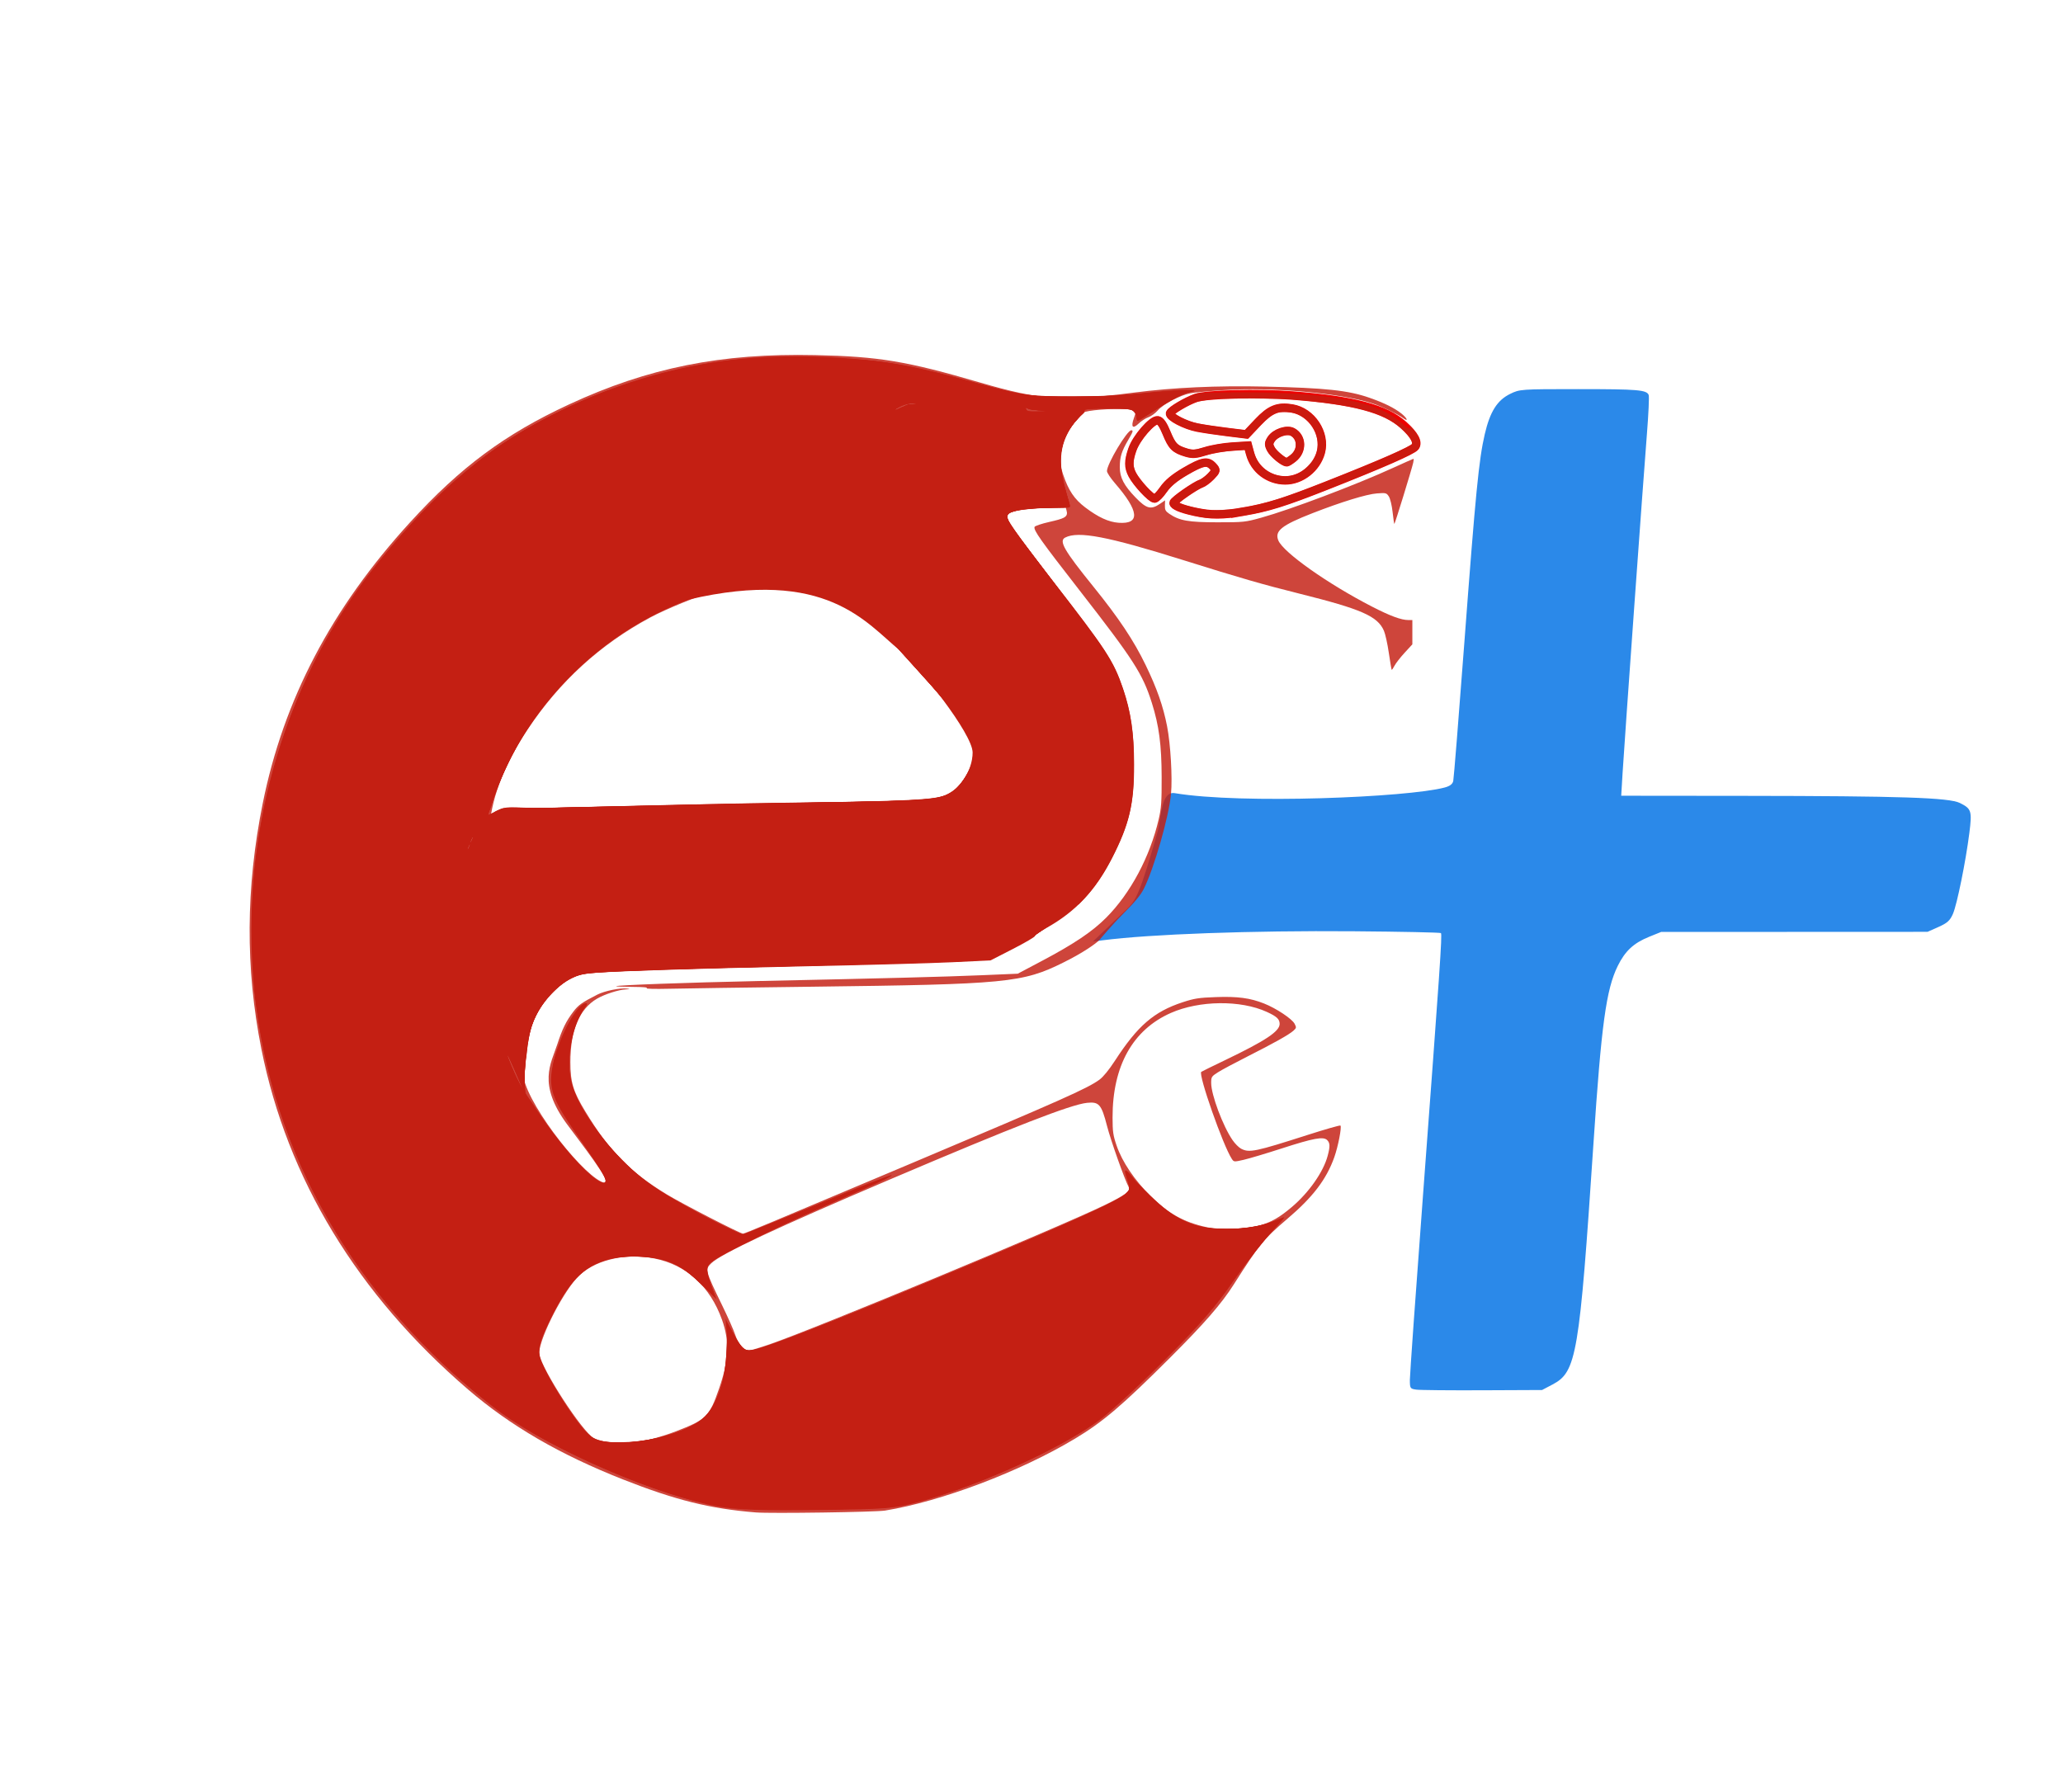 <?xml version="1.0" encoding="UTF-8" standalone="no"?>
<!-- Created with Inkscape (http://www.inkscape.org/) -->

<svg
   version="1.1"
   id="svg1"
   width="501.262"
   height="435.544"
   viewBox="0 0 501.262 435.544"
   sodipodi:docname="energytool_logo.svg"
   xml:space="preserve"
   inkscape:version="1.3 (0e150ed6c4, 2023-07-21)"
   xmlns:inkscape="http://www.inkscape.org/namespaces/inkscape"
   xmlns:sodipodi="http://sodipodi.sourceforge.net/DTD/sodipodi-0.dtd"
   xmlns="http://www.w3.org/2000/svg"
   xmlns:svg="http://www.w3.org/2000/svg"><defs
     id="defs1" /><sodipodi:namedview
     id="namedview1"
     pagecolor="#505050"
     bordercolor="#eeeeee"
     borderopacity="1"
     inkscape:showpageshadow="0"
     inkscape:pageopacity="0"
     inkscape:pagecheckerboard="0"
     inkscape:deskcolor="#505050"
     inkscape:zoom="2.039121"
     inkscape:cx="281.98425"
     inkscape:cy="219.70251"
     inkscape:window-width="2880"
     inkscape:window-height="1526"
     inkscape:window-x="-11"
     inkscape:window-y="49"
     inkscape:window-maximized="1"
     inkscape:current-layer="g1" /><g
     inkscape:groupmode="layer"
     inkscape:label="Image"
     id="g1"><path
       style="fill:#000000"
       d="m 739.96,-96.15 c -13.856,-2.233 -21.573,-4.478 -34.739,-10.105 -20.621,-8.813 -35.712,-19.824 -50.362,-36.746 -16.69,-19.278 -26.92,-38.489 -32.753,-61.508 -0.914,-3.608 -1.662,-7.971 -1.662,-9.697 0,-1.725 -0.269,-3.412 -0.598,-3.749 -0.91,-0.931 -1.98,-12.2 -1.969,-20.721 0.013,-9.61 1.088,-22.804 1.927,-23.643 0.352,-0.352 0.64,-2.15 0.64,-3.996 0,-4.637 3.737,-19.013 7.323,-28.173 5.503,-14.056 12.507,-26.147 22.097,-38.148 2.423,-3.032 4.992,-6.296 5.709,-7.252 1.587,-2.118 12.303,-12.363 16.737,-16.002 12.35,-10.136 34.34,-20.361 51.544,-23.966 15.794,-3.31 30.633,-4.068 46.482,-2.373 12.476,1.334 16.795,2.33 31.341,7.226 l 12.749,4.291 7.869,-0.69 c 4.328,-0.379 11.348,-1.51 15.6,-2.512 7.432,-1.752 8.381,-1.823 24.483,-1.842 15.237,-0.017 17.358,0.117 23.459,1.483 8.739,1.956 15.091,4.345 17.474,6.57 1.908,1.783 1.913,1.807 1.913,9.235 0,6.658 -0.139,7.577 -1.31,8.668 -0.921,0.858 -1.791,3.493 -2.932,8.881 -1.587,7.491 -3.164,11.495 -4.456,11.308 -0.379,-0.055 -0.719,-3.41 -0.825,-8.149 -0.099,-4.431 -0.428,-8.056 -0.73,-8.056 -0.303,0 -3.266,1.121 -6.585,2.491 -3.319,1.37 -8.354,3.259 -11.189,4.198 -6.907,2.288 -7.104,2.439 -5.322,4.077 4.728,4.345 10.549,8.414 15.612,10.913 3.179,1.569 7.036,3.832 8.572,5.029 2.501,1.948 3.007,2.109 4.851,1.535 1.132,-0.352 2.494,-0.69 3.025,-0.75 1.205,-0.137 1.643,2.856 0.681,4.654 -0.49,0.915 -0.482,1.733 0.027,2.85 0.949,2.082 -0.208,4.306 -2.239,4.306 -1.169,0 -1.647,0.536 -2.239,2.515 -0.414,1.383 -1.266,3.148 -1.893,3.922 -1.114,1.375 -1.173,1.381 -2.585,0.224 -1.366,-1.12 -1.406,-1.392 -0.735,-4.986 1.03,-5.514 -0.297,-8.782 -4.336,-10.68 -6.196,-2.912 -9.112,-3.753 -15.387,-4.434 -5.179,-0.562 -9.606,-1.738 -22.061,-5.86 -8.57,-2.836 -16.962,-5.847 -18.649,-6.69 -3.63,-1.815 -15.63,-2.987 -15.63,-1.526 0,0.44 3.199,3.983 7.109,7.875 13.201,13.141 19.003,28.034 20.239,44.609 0.678,9.085 0.424,10.876 -1.208,17.311 -1.943,7.663 -5.021,14.514 -7.302,18.499 l -4.068,5.322 c -4.773,5.106 -13.464,10.21 -23.468,13.781 l -9.477,1.334 -43.253,0.938 -46.931,0.203 -2.982,1.843 c -1.64,1.014 -3.859,3.092 -4.932,4.619 -1.689,2.403 -1.981,3.449 -2.179,7.806 -0.226,4.979 -0.194,5.098 3.123,11.556 6.23,12.129 16.809,20.711 34.147,27.701 l 3.544,1.429 13.208,-5.901 c 7.264,-3.246 18.427,-8.018 24.805,-10.605 6.379,-2.587 19.281,-7.884 28.671,-11.772 9.391,-3.888 17.581,-7.242 18.201,-7.453 0.62,-0.211 1.128,-0.836 1.128,-1.389 0,-1.923 3.985,-8.882 6.824,-11.918 8.725,-9.327 26.976,-11.947 38.046,-5.461 2.77,1.623 6.849,6.987 6.533,8.589 -0.223,1.13 -0.278,1.16 -10.168,5.599 -11.814,5.302 -12.242,5.523 -12.241,6.322 5.1e-4,0.403 1.254,3.921 2.785,7.819 2.57,6.543 2.91,7.079 4.426,6.977 0.903,-0.06 6.341,-1.873 12.086,-4.027 5.744,-2.154 10.995,-3.917 11.668,-3.917 1.888,0 2.222,2.827 0.963,8.166 -2.335,9.905 -8.415,18.023 -16.271,21.727 -3.727,1.757 -4.034,2.075 -5.284,5.477 -3.688,10.032 -17.912,26.956 -32.615,38.807 -14.85,11.969 -33.778,20.593 -54.43,24.799 -10.277,2.093 -30.353,2.708 -39.624,1.214 z m -17.759,-23.955 7.688,-3.015 1.937,-4.233 c 3.936,-8.6 4.176,-13.356 1.004,-19.84 -2.847,-5.819 -6.947,-9.483 -12.502,-11.17 -2.876,-0.873 -5.528,-1.281 -6.997,-1.074 -3.542,0.497 -9.544,2.934 -11.704,4.752 -2.167,1.823 -8.444,14.279 -8.518,16.903 -0.031,1.091 1.831,4.559 5.231,9.744 l 5.279,8.049 3.996,1.427 c 2.198,0.785 4.649,1.437 5.447,1.45 0.798,0.013 4.911,-1.334 9.139,-2.993 z m -12.978,-2.622 c -0.537,-0.62 -2.005,-2.758 -3.261,-4.75 -1.256,-1.993 -3.471,-4.721 -4.921,-6.063 -2.594,-2.4 -3.314,-4.316 -1.94,-5.166 1.002,-0.619 3.132,-5.821 4.075,-9.954 l 0.809,-3.544 h 4.135 c 3.132,0 4.73,-0.352 6.588,-1.45 1.349,-0.797 2.974,-1.45 3.611,-1.45 0.677,0 2.245,1.538 3.774,3.705 1.439,2.038 3.75,4.802 5.136,6.143 2.258,2.184 2.508,2.74 2.4,5.332 -0.066,1.592 -0.577,3.974 -1.134,5.293 -0.557,1.319 -1.193,3.499 -1.413,4.844 -0.441,2.693 -1.248,3.209 -6.146,3.928 -1.604,0.235 -4.213,1.288 -5.799,2.34 -3.32,2.203 -4.549,2.367 -5.915,0.79 z m 38.197,-19.097 c 5.785,-2.329 11.326,-4.637 37.319,-15.544 9.036,-3.792 20.199,-8.429 24.805,-10.305 10.549,-4.296 22.441,-9.333 22.738,-9.63 0.125,-0.125 -0.524,-1.417 -1.442,-2.871 -2.731,-4.326 -4.277,-9.006 -4.415,-13.365 -0.071,-2.245 -0.302,-4.083 -0.513,-4.084 -0.501,-0.003 -21.039,8.361 -26.033,10.601 -2.126,0.954 -6.765,2.888 -10.309,4.298 -11.226,4.466 -55.093,23.619 -55.988,24.445 -0.331,0.305 0.291,1.525 1.451,2.846 2.594,2.955 5.023,7.746 5.575,10.998 0.492,2.903 0.973,4.797 1.218,4.797 0.092,0 2.61,-0.983 5.594,-2.185 z m 5.426,-11.488 c -2.743,-1.521 -3.003,-4.025 -0.703,-6.758 1.593,-1.893 3.748,-3.003 13.266,-6.831 12.777,-5.139 24.669,-10.164 31.975,-13.511 9.927,-4.548 11.713,-5.05 14.216,-3.998 3.291,1.384 3.703,4.426 1.003,7.398 -1.751,1.927 -9.462,5.381 -23.808,10.665 -3.261,1.201 -7.9,3.094 -10.309,4.207 -7.449,3.442 -20.173,8.571 -22.742,9.169 -0.886,0.206 -2.191,0.053 -2.899,-0.34 z m 116.072,-18.43 c 2.133,-1.077 4.798,-3.005 5.922,-4.285 1.968,-2.241 5.261,-8.163 6.169,-11.095 l 0.438,-1.414 -4.059,1.637 c -4.646,1.874 -17.178,6.494 -18.421,6.792 -0.87,0.208 -2.203,-2.825 -7.94,-18.065 -1.78,-4.73 -3.084,-8.753 -2.897,-8.94 0.187,-0.187 2.599,-1.281 5.36,-2.431 2.761,-1.15 7.63,-3.326 10.819,-4.834 l 5.799,-2.742 -2.728,-1.227 c -15.485,-6.962 -32.723,1.654 -34.959,17.473 -1.202,8.506 1.728,17.033 8.067,23.474 5.879,5.973 11.534,8.228 19.677,7.845 3.853,-0.181 5.688,-0.64 8.754,-2.188 z m -173.804,-47.658 c 1.616,-3.167 6.178,-7.347 10.297,-9.435 l 3.258,-1.651 h 44.854 c 51.018,0 49.573,0.13 61.136,-5.519 12.491,-6.104 19.365,-14.51 23.935,-29.275 1.396,-4.51 1.688,-6.673 1.655,-12.278 -0.022,-3.742 -0.308,-7.958 -0.616,-9.372 -1.606,-7.357 -1.414,-5.458 -2.332,-8.773 -0.661,-3.318 -6.327,-13.622 -7.917,-14.396 -1.207,-0.588 -24.028,-29.908 -24.028,-30.871 0,-0.184 2.592,-0.334 5.761,-0.334 3.168,0 5.918,-0.255 6.111,-0.568 0.193,-0.312 -0.515,-1.657 -1.573,-2.988 -1.876,-2.36 -1.923,-2.599 -1.923,-9.612 0,-4.678 0.266,-7.458 0.762,-7.954 0.419,-0.419 0.586,-0.939 0.371,-1.154 -0.215,-0.215 -6.182,-0.372 -13.259,-0.349 -11.425,0.038 -13.272,0.194 -16.48,1.394 -7.095,2.655 -13.957,10.102 -16.168,17.547 -1.879,6.327 -0.991,15.416 2.091,21.402 0.73,1.417 7.515,8.923 15.078,16.68 7.563,7.756 16.401,15.782 17.501,18.983 1.566,4.555 1.429,3.848 1.727,8.081 0.308,4.373 -4.258,10.041 -9.338,12.407 l -3.226,1.502 -45.771,0.006 c -38.93,0.005 -46.335,0.153 -49.544,0.989 -4.384,1.142 -12.705,5.32 -15.69,7.878 l -2.065,1.77 0.912,6.765 c 1.231,9.133 6.045,25.951 10.052,35.114 l 1.409,3.221 0.885,-3.382 c 0.487,-1.86 1.447,-4.483 2.133,-5.828 z m -8.953,-48.389 c 7.76,-4.04 11.168,-4.719 25.364,-5.055 8.097,-0.191 13.305,-0.058 14.174,0.361 20.644,1.497 41.425,1.729 61.975,0.122 3.101,-0.252 5.64,-1.078 6.279,-1.412 1.713,-0.895 3.665,-4.433 3.667,-6.646 0.005,-5.39 -7.292,-15.03 -16.933,-22.368 -6.849,-5.214 -10.986,-9.553 -14.301,-15.001 l -2.745,-4.51 -11.197,0.059 c -9.188,0.048 -12.224,0.311 -16.922,1.464 -17.961,4.41 -32.638,14.628 -44.136,30.727 -4.39,6.148 -8.895,15.039 -9.365,18.486 -0.157,1.153 -0.494,3.077 -0.748,4.276 -0.263,1.241 -0.212,2.072 0.118,1.928 0.32,-0.139 2.466,-1.233 4.769,-2.432 z m 176.403,-73.891 c 6.107,-1.255 12.306,-3.421 25.261,-8.827 14.653,-6.114 14.819,-6.195 14.819,-7.213 0,-1.43 -3.786,-5.425 -6.382,-6.734 -6.434,-3.245 -21.282,-5.376 -35.414,-5.083 -10.352,0.214 -10.829,0.284 -14.102,2.056 -1.863,1.009 -3.519,2.046 -3.679,2.305 -0.16,0.258 0.911,1.145 2.38,1.971 1.875,1.054 4.315,1.651 8.189,2.005 3.035,0.277 6.098,0.663 6.806,0.857 0.952,0.261 1.625,-0.179 2.577,-1.686 2.067,-3.271 4.421,-4.65 7.939,-4.65 8.8,0 12.481,10.82 5.539,16.281 -5.01,3.941 -13.171,1.356 -14.383,-4.555 l -0.438,-2.136 -3.838,0.22 c -2.111,0.121 -4.769,0.656 -5.906,1.189 -2.586,1.211 -6.843,0.611 -8.533,-1.203 -0.656,-0.704 -1.517,-2.568 -1.913,-4.141 -0.611,-2.427 -0.889,-2.769 -1.835,-2.256 -3.738,2.028 -6.959,7.893 -6.291,11.455 0.386,2.059 4.62,7.301 5.897,7.301 0.329,0 1.123,-0.975 1.764,-2.167 0.642,-1.192 2.23,-2.757 3.529,-3.479 7.647,-4.249 6.79,-3.971 8.354,-2.704 0.779,0.631 1.417,1.372 1.417,1.647 0,0.902 -2.781,3.482 -3.754,3.482 -0.956,0 -6.498,3.865 -6.535,4.558 -0.044,0.812 6.321,2.41 9.833,2.468 2.053,0.034 5.967,-0.398 8.698,-0.959 z m -30.564,-1.784 c -1.011,-1.188 -2.29,-3 -2.843,-4.027 -0.965,-1.795 -1.159,-1.859 -4.993,-1.649 -4.618,0.253 -5.235,1.299 -1.743,2.956 1.235,0.586 2.559,1.65 2.941,2.365 0.87,1.626 2.796,2.421 5.993,2.474 l 2.483,0.041 z m -3.334,-12.917 c 0.285,-1.998 1.213,-4.22 2.528,-6.051 l 2.078,-2.894 -4.956,0.318 c -4.07,0.261 -5.255,0.594 -6.632,1.863 -2.117,1.952 -3.443,5.031 -3.443,7.995 v 2.303 l 4.987,-0.188 4.987,-0.188 z m 44.451,1.769 c 1.338,-1.211 1.56,-4.092 0.405,-5.248 -1.845,-1.845 -6.314,-0.075 -6.314,2.501 0,1.155 2.832,3.813 4.063,3.813 0.367,0 1.198,-0.48 1.846,-1.066 z"
       id="path1"
       sodipodi:nodetypes="sssssssssssssssscsssssssssssssssssssssssssssssssssccscccssssscsssssssssssssssssssssscssssssscsssssssscssssssssssssssssscsssssssssssssssssssscsssssscssssscscsssssssssssssssssssssscssscsscsccssssscsscsssssssssssssssssssssscssssssssssssssssssssscssscssscccssssss" /><path
       style="fill:#2b89e9;fill-opacity:1;fill-rule:evenodd;stroke-width:0.196"
       d="m 344.159,337.716 c -1.526,-0.207 -1.594,-0.309 -1.594,-2.389 0,-1.195 1.432,-21.318 3.183,-44.719 4.133,-55.248 4.699,-63.517 4.368,-63.849 -0.151,-0.151 -9.691,-0.349 -21.199,-0.439 -24.841,-0.195 -49.42,0.69 -61.026,2.196 l -2.34,0.304 8.128,-7.768 c 2.3,-2.198 3.253,-3.668 7.572,-18.843 0.943,-3.312 0.775,-10.027 4.202,-9.453 16.173,2.71 56.551,1.027 65.566,-1.373 1.271,-0.338 1.911,-0.822 2.086,-1.574 0.139,-0.597 1.355,-15.761 2.703,-33.698 2.736,-36.408 3.521,-44.423 4.954,-50.584 1.274,-5.475 3.013,-8.246 6.145,-9.788 2.35,-1.157 2.596,-1.174 16.607,-1.174 14.468,0 16.601,0.179 17.082,1.435 0.149,0.389 -0.045,4.639 -0.431,9.445 -0.83,10.318 -5.431,74.449 -5.913,82.421 l -0.334,5.517 30.107,0.03 c 37.794,0.038 49.563,0.428 52.184,1.73 2.811,1.397 2.979,1.925 2.305,7.258 -0.881,6.972 -3.006,17.443 -4,19.704 -0.716,1.63 -1.361,2.211 -3.519,3.173 l -2.642,1.178 -32.367,0.014 -32.367,0.014 -2.86,1.154 c -3.815,1.539 -5.886,3.457 -7.691,7.124 -2.801,5.689 -3.965,14.195 -5.881,42.97 -3.435,51.596 -4.123,55.66 -9.933,58.72 l -2.569,1.353 -14.467,0.064 c -7.957,0.035 -15.184,-0.033 -16.061,-0.152 z"
       id="path3"
       sodipodi:nodetypes="sssssscsssssssssssscssssscccsssscsss" /><path
       d="m 302.123,124.337 c 6.081,-1.055 9.863,-2.239 20.294,-6.354 13.3,-5.247 20.764,-8.522 21.434,-9.405 0.807,-1.062 -0.16,-2.866 -2.828,-5.276 -4.406,-3.981 -12.145,-6.038 -27.033,-7.186 -8.367,-0.645 -20.794,-0.326 -23.449,0.602 -2.299,0.804 -6.011,3.009 -6.245,3.709 -0.286,0.857 3.703,2.936 6.735,3.51 1.483,0.281 4.753,0.763 7.265,1.071 l 4.567,0.561 2.789,-2.954 c 3,-3.178 4.81,-3.91 8.273,-3.348 4.759,0.772 8.248,6.069 7.015,10.649 -1.048,3.89 -4.813,6.853 -8.682,6.83 -4.02,-0.023 -7.478,-2.661 -8.509,-6.49 l -0.527,-1.959 -3.765,0.23 c -2.071,0.126 -5.026,0.633 -6.566,1.125 -2.32,0.742 -3.121,0.8 -4.668,0.336 -2.769,-0.83 -3.457,-1.516 -4.769,-4.757 -0.804,-1.987 -1.497,-2.99 -2.133,-3.09 -1.329,-0.209 -5.21,4.252 -6.182,7.104 -0.982,2.883 -0.983,4.226 -0.004,6.12 1.03,1.991 4.572,5.804 5.392,5.804 0.357,0 1.331,-0.991 2.164,-2.202 1.056,-1.535 2.659,-2.868 5.295,-4.405 4.216,-2.457 5.422,-2.677 6.731,-1.231 0.872,0.964 0.86,1.026 -0.501,2.446 -0.768,0.801 -1.854,1.599 -2.413,1.773 -1.333,0.413 -6.657,4.135 -6.657,4.654 0,0.664 1.866,1.457 5.068,2.153 4.063,0.883 6.729,0.879 11.91,-0.02 z m 12.098,-12.981 c 2.278,-1.792 2.186,-5.124 -0.177,-6.388 -1.349,-0.722 -4.175,0.233 -5.165,1.745 -0.648,0.989 -0.659,1.326 -0.078,2.434 0.6,1.145 3.068,3.185 3.864,3.193 0.166,0.002 0.866,-0.441 1.556,-0.984 z"
       style="opacity:1;fill:#000000;fill-opacity:0;fill-rule:evenodd;stroke:#ee0000;stroke-width:2.06;stroke-dasharray:none;stroke-opacity:1"
       id="path1-8"
       sodipodi:nodetypes="ssssssssscssssscsssssscsssssssssssssscss" /><path
       style="opacity:1;fill:none;fill-opacity:1;fill-rule:evenodd;stroke:none;stroke-width:0.728;stroke-dasharray:none;stroke-opacity:1"
       d="m 133.273,255.623 c -1.088,-0.733 -2.382,-3.344 -4.222,-8.515 -3.856,-10.842 -8.418,-29.724 -8.418,-34.842 0,-2.649 1.398,-4.615 4.896,-6.887 0.883,-0.574 4.224,-2.361 7.424,-3.971 l 5.818,-2.928 17.502,-0.185 c 9.626,-0.102 25.148,-0.264 34.494,-0.361 37.425,-0.388 44.479,-0.661 47.032,-1.821 1.147,-0.521 2.621,-1.653 3.865,-2.968 2.481,-2.623 3.624,-5.374 3.628,-8.733 0.002,-1.637 -0.47,-3.912 -1.054,-5.075 -1.077,-2.146 -6.461,-8.338 -17.148,-19.719 -13.501,-14.378 -16.572,-18.574 -17.773,-24.281 -0.718,-3.415 -0.78,-11.02 -0.115,-14.132 1.332,-6.229 7.597,-14.115 14.461,-18.2 1.789,-1.065 4.174,-2.102 5.571,-2.423 2.076,-0.477 4.782,-0.613 12.242,-0.614 9.756,-0.002 14.47,0.304 15.695,1.02 0.855,0.499 0.989,0.938 0.883,2.887 -0.052,0.954 -0.254,2.67 -0.448,3.814 -0.824,4.854 -0.67,6.351 1.122,10.9 1.13,2.871 1.654,4.577 1.654,5.39 0,0.377 -0.135,0.521 -0.737,0.784 -0.74,0.324 -3.126,0.86 -5.457,1.225 -1.618,0.254 -2.203,0.677 -2.07,1.498 0.214,1.32 1.596,3.238 9.407,13.059 7.638,9.603 12.925,16.553 14.994,19.708 4.738,7.225 7.651,20.218 6.933,30.92 -0.405,6.043 -1.307,9.844 -3.677,15.501 -3.789,9.046 -8.776,15.375 -15.91,20.194 -2.864,1.935 -4.97,3.109 -10.679,5.954 l -5.028,2.506 -8.149,0.38 c -20.341,0.947 -26.84,1.077 -58.431,1.167 -14.876,0.042 -28.234,0.123 -29.684,0.179 l -2.636,0.103 -2.652,1.923 c -4.27,3.095 -7.154,6.281 -8.626,9.526 -0.282,0.621 -0.795,2.095 -1.141,3.275 -0.679,2.318 -1.026,3.015 -1.838,3.699 -0.646,0.544 -0.974,0.552 -1.729,0.044 z"
       id="path37" /><path
       style="opacity:0.827;fill:#f0505c;fill-opacity:1;fill-rule:evenodd;stroke:none;stroke-width:1.03;stroke-dasharray:none;stroke-opacity:1"
       d=""
       id="path45" /><path
       style="opacity:0.827;fill:#c41f13;fill-opacity:1;fill-rule:evenodd;stroke:none;stroke-width:0.182;stroke-dasharray:none;stroke-opacity:1"
       d=""
       id="path56" /><path
       style="opacity:0.827;fill:#c41f13;fill-opacity:1;fill-rule:evenodd;stroke:none;stroke-width:0.182;stroke-dasharray:none;stroke-opacity:1"
       d=""
       id="path57" /><path
       style="opacity:0.827;fill:#c41f13;fill-opacity:1;fill-rule:evenodd;stroke:none;stroke-width:0.364;stroke-dasharray:none;stroke-opacity:1"
       d="m 311.754,113.06 c -0.579,-0.27 -1.443,-0.88 -2.131,-1.506 -1.39,-1.264 -2.115,-2.418 -2.191,-3.488 -0.04,-0.56 -0.021,-0.643 0.279,-1.251 0.723,-1.463 2.197,-2.525 4.089,-2.946 1.528,-0.34 2.81,0.034 3.817,1.113 1.096,1.175 1.477,2.684 1.074,4.259 -0.39,1.525 -1.345,2.68 -3.087,3.73 -0.646,0.389 -1.153,0.414 -1.85,0.09 z m 1.412,-2.156 c 0.713,-0.512 1.12,-0.952 1.414,-1.525 0.217,-0.424 0.244,-0.568 0.244,-1.3 0,-0.925 -0.097,-1.193 -0.638,-1.763 -0.443,-0.467 -0.701,-0.578 -1.336,-0.578 -0.905,0 -1.971,0.395 -2.632,0.975 -0.484,0.424 -0.812,0.921 -0.811,1.227 10e-4,0.39 0.45,1.113 1.084,1.747 0.566,0.566 1.893,1.599 2.054,1.599 0.049,0 0.329,-0.172 0.621,-0.382 z"
       id="path61" /><path
       style="opacity:0.827;fill:#c41f13;fill-opacity:1;fill-rule:evenodd;stroke:none;stroke-width:0.515;stroke-dasharray:none;stroke-opacity:1"
       d="m 293.112,125.847 c -3.588,-0.451 -7.639,-1.692 -8.464,-2.594 -0.651,-0.712 -0.579,-1.407 0.229,-2.194 1.2,-1.169 4.792,-3.605 6.364,-4.316 0.879,-0.398 2.073,-1.309 2.624,-2.003 0.392,-0.494 0.363,-0.646 -0.207,-1.071 -0.657,-0.491 -1.605,-0.242 -3.95,1.034 -3.219,1.752 -4.982,3.122 -6.284,4.883 -1.801,2.436 -2.64,2.897 -3.91,2.153 -0.671,-0.393 -2.362,-2.057 -3.423,-3.367 -2.112,-2.608 -2.718,-4.054 -2.592,-6.176 0.178,-2.975 1.875,-6.27 4.685,-9.093 1.89,-1.899 3.003,-2.313 4.093,-1.524 0.684,0.496 1.239,1.395 2.157,3.499 1.188,2.72 1.644,3.195 3.701,3.854 1.537,0.492 2.042,0.472 4.406,-0.174 2.992,-0.818 5.434,-1.163 9.68,-1.369 l 1.723,-0.084 0.464,1.702 c 0.601,2.204 1.204,3.375 2.303,4.474 1.529,1.529 3.904,2.425 5.999,2.263 2.038,-0.158 3.487,-0.857 5.085,-2.455 1.658,-1.658 2.378,-3.257 2.378,-5.277 -0.001,-3.017 -1.755,-5.804 -4.513,-7.172 -1.103,-0.547 -2.27,-0.765 -3.829,-0.714 -1.206,0.039 -1.359,0.073 -2.207,0.495 -1.136,0.565 -2.394,1.673 -4.669,4.113 -1.634,1.753 -1.768,1.867 -2.119,1.809 -0.206,-0.034 -1.534,-0.201 -2.95,-0.37 -5.666,-0.677 -9.313,-1.277 -10.912,-1.794 -1.706,-0.552 -3.958,-1.704 -4.756,-2.433 -1.307,-1.195 -1.196,-1.949 0.471,-3.191 0.905,-0.674 3.023,-1.869 4.34,-2.448 2.09,-0.92 1.816,-0.893 9.815,-0.953 11.222,-0.083 18.61,0.288 25.317,1.273 7.762,1.139 12.81,3.003 16.151,5.961 1.874,1.659 2.25,1.858 2.323,1.225 0.037,-0.319 0.079,-0.289 0.802,0.582 1.94,2.336 2.158,4.191 0.616,5.25 -1.746,1.199 -8.492,4.144 -19.594,8.552 -12.763,5.068 -16.75,6.289 -24.207,7.412 -1.938,0.292 -5.707,0.417 -7.14,0.237 z m 7.201,-2.194 c 7.232,-1.116 11.844,-2.578 25.746,-8.164 8.717,-3.502 12.487,-5.12 15.478,-6.64 1.474,-0.749 1.563,-0.815 1.563,-1.159 0,-1.416 -3.273,-4.57 -6.314,-6.084 -4.46,-2.221 -10.946,-3.512 -22.743,-4.529 -3.21,-0.277 -16.016,-0.32 -18.881,-0.064 -2.364,0.211 -3.886,0.459 -4.704,0.765 -0.976,0.365 -2.803,1.317 -3.986,2.077 l -1.028,0.66 0.292,0.237 c 0.46,0.373 2.274,1.248 3.442,1.66 1.597,0.563 5.087,1.15 11.094,1.864 l 2.229,0.265 1.196,-1.269 c 2.687,-2.85 3.858,-3.838 5.338,-4.505 0.995,-0.448 1.844,-0.626 2.998,-0.626 2.838,0 5.157,0.946 7.092,2.892 2.437,2.451 3.522,5.915 2.781,8.879 -1.109,4.437 -5.226,7.751 -9.643,7.76 -1.586,0.003 -2.735,-0.271 -4.29,-1.023 -2.618,-1.266 -4.28,-3.27 -5.163,-6.225 l -0.341,-1.14 -0.988,0.073 c -4.346,0.322 -6.108,0.592 -8.773,1.348 -2.528,0.717 -3.426,0.702 -5.616,-0.088 -2.207,-0.797 -3.096,-1.746 -4.373,-4.672 -0.84,-1.925 -1.328,-2.778 -1.587,-2.778 -0.491,0 -2.243,1.775 -3.535,3.58 -2.039,2.85 -2.705,5.935 -1.716,7.945 0.625,1.27 2.634,3.759 3.929,4.867 0.64,0.548 0.653,0.552 0.903,0.327 0.139,-0.126 0.633,-0.733 1.096,-1.349 1.547,-2.056 3.546,-3.644 6.913,-5.489 2.017,-1.105 2.893,-1.442 3.936,-1.514 0.691,-0.048 0.98,-0.01 1.416,0.183 0.701,0.31 1.405,0.928 1.844,1.62 0.566,0.892 0.457,1.421 -0.535,2.588 -0.824,0.97 -2.234,2.042 -3.458,2.628 -1.549,0.742 -5.347,3.31 -5.347,3.616 0,0.271 3.214,1.184 5.374,1.526 0.652,0.103 1.323,0.212 1.492,0.242 0.804,0.144 5.292,-0.044 6.866,-0.287 z"
       id="path62" /><path
       style="opacity:0.827;fill:#c41f13;fill-opacity:1;fill-rule:evenodd;stroke:none;stroke-width:1.456;stroke-dasharray:none;stroke-opacity:1"
       d="m 157.131,240.146 c 0.429,-0.179 -0.883,-0.299 -3.439,-0.314 -2.273,-0.013 -4.067,-0.088 -3.988,-0.166 0.268,-0.263 17.383,-0.885 34.301,-1.246 31.342,-0.669 45.574,-1.039 54.443,-1.415 l 8.843,-0.375 5.895,-3.122 c 7.811,-4.137 12.238,-7.116 15.606,-10.502 5.908,-5.941 10.634,-14.805 12.751,-23.919 0.622,-2.677 0.728,-4.205 0.712,-10.254 -0.021,-7.822 -0.638,-12.493 -2.377,-17.998 -2.232,-7.065 -4.384,-10.416 -17.552,-27.333 -9.522,-12.233 -11.25,-14.671 -10.95,-15.453 0.092,-0.24 1.717,-0.786 3.611,-1.213 3.557,-0.802 4.268,-1.17 4.268,-2.208 0,-0.334 -0.644,-2.605 -1.43,-5.046 -1.018,-3.158 -1.443,-5.088 -1.473,-6.692 -0.055,-2.91 0.39,-5.993 0.983,-6.803 0.398,-0.545 0.44,-0.105 0.285,2.995 -0.164,3.274 -0.093,3.898 0.718,6.301 1.289,3.823 2.715,5.937 5.346,7.929 3.163,2.395 5.688,3.556 8.111,3.731 5.309,0.384 5.012,-2.812 -0.896,-9.621 -1.063,-1.226 -1.933,-2.552 -1.932,-2.948 0.004,-1.735 4.881,-9.909 5.912,-9.909 0.536,0 0.426,0.35 -0.74,2.341 -1.631,2.785 -2.048,4.136 -2.051,6.637 -0.003,2.509 1.002,4.436 3.85,7.379 2.638,2.727 3.719,3.006 5.902,1.522 l 1.245,-0.846 -0.038,1.256 c -0.031,1.041 0.149,1.384 1.053,2.001 2.471,1.687 4.672,2.076 11.739,2.076 6.361,-3.3e-4 6.728,-0.039 10.623,-1.121 7.09,-1.969 23.013,-7.988 31.973,-12.085 2.676,-1.224 4.932,-2.225 5.013,-2.225 0.081,0 0.05,0.429 -0.07,0.954 -0.397,1.741 -4.482,14.997 -4.588,14.891 -0.058,-0.058 -0.248,-1.385 -0.423,-2.949 -0.18,-1.607 -0.577,-3.239 -0.913,-3.752 -0.566,-0.864 -0.708,-0.9 -2.899,-0.734 -2.51,0.19 -8.657,2.078 -15.655,4.808 -7.509,2.93 -9.246,4.318 -8.291,6.625 1.206,2.912 12.032,10.557 22.788,16.091 4.38,2.254 7.08,3.251 8.799,3.251 h 0.977 v 2.951 2.951 l -1.883,2.049 c -1.036,1.127 -2.14,2.544 -2.453,3.15 -0.313,0.606 -0.622,1.048 -0.686,0.983 -0.064,-0.065 -0.377,-1.913 -0.696,-4.107 -0.319,-2.193 -0.856,-4.617 -1.193,-5.386 -1.549,-3.535 -5.42,-5.234 -20.548,-9.014 -8.932,-2.232 -14.257,-3.769 -28.209,-8.143 -18.387,-5.765 -25.481,-7.121 -28.684,-5.484 -1.597,0.816 -0.29,3.094 6.829,11.903 6.218,7.693 9.822,13.101 12.713,19.072 2.743,5.667 4.26,9.993 5.213,14.874 0.852,4.364 1.326,12.513 0.957,16.468 -0.518,5.549 -4.113,18.082 -6.613,23.053 -0.786,1.562 -2.212,3.269 -5.365,6.42 -2.406,2.405 -5.249,5.823 -5.46,6.043 -0.779,0.81 -3.703,2.952 -8.708,5.439 -9.929,4.934 -13.821,5.31 -60.858,5.882 -15.925,0.194 -31.686,0.418 -35.024,0.498 -3.417,0.082 -5.766,0.02 -5.375,-0.144 z"
       id="path63"
       sodipodi:nodetypes="sscsscssssssssssssssssscsscsscssssssssssssssscccssssssssssssssssssss" /><path
       style="opacity:0.827;fill:#c41f13;fill-opacity:1;fill-rule:evenodd;stroke:none;stroke-width:1.456;stroke-dasharray:none;stroke-opacity:1"
       d="m 183.659,367.555 c -11.055,-0.885 -19.539,-2.99 -32.25,-8.002 -15.393,-6.07 -27.366,-13.023 -37.688,-21.887 -26.836,-23.046 -43.935,-51.231 -50.217,-82.774 -3.905,-19.608 -3.796,-39.137 0.334,-59.645 5.074,-25.201 16.731,-47.443 35.804,-68.314 12.296,-13.456 23.024,-21.411 38.643,-28.658 19.225,-8.92 36.981,-12.478 59.765,-11.978 15.496,0.34 22.242,1.463 40.067,6.668 14.798,4.321 20.151,4.669 37.484,2.434 9.493,-1.224 20.082,-1.71 31.682,-1.454 14.796,0.327 20.349,0.921 25.488,2.728 3.584,1.26 5.989,2.447 7.716,3.806 1.381,1.088 1.842,2.135 0.52,1.181 -1.471,-1.061 -5.289,-2.892 -7.542,-3.618 -7.829,-2.52 -24.506,-4.012 -36.143,-3.234 -3.485,0.233 -7.116,0.572 -8.07,0.752 -2.444,0.463 -6.608,2.649 -7.913,4.154 -0.607,0.699 -1.646,1.457 -2.31,1.684 -0.664,0.227 -1.724,0.914 -2.356,1.526 -1.463,1.418 -1.943,0.86 -1.153,-1.342 0.492,-1.372 0.496,-1.586 0.035,-1.878 -0.669,-0.424 -5.948,-0.428 -9.602,-0.008 -3.553,0.409 -5.142,1.21 -7.221,3.644 -0.902,1.055 -1.756,1.919 -1.899,1.919 -0.143,0 -0.341,-0.72 -0.44,-1.599 -0.111,-0.986 -0.465,-1.884 -0.921,-2.341 -0.724,-0.724 -1.021,-0.744 -12.873,-0.859 -13.965,-0.135 -15.599,0.036 -19.825,2.08 -6.036,2.919 -10.518,7.12 -13.26,12.43 -2.561,4.959 -3.083,7.402 -3.113,14.563 -0.022,5.336 0.067,6.361 0.739,8.496 1.664,5.281 5.136,9.864 18.785,24.794 11.395,12.464 13.818,15.435 15.524,19.029 1.419,2.991 1.316,5.104 -0.408,8.365 -2.451,4.635 -4.117,5.726 -10.044,6.581 -4.518,0.652 -22.059,1.011 -58.308,1.196 l -36.115,0.184 -4.284,2.304 c -8.759,4.71 -12.423,7.15 -13.387,8.913 -0.966,1.766 -0.811,8.233 0.4,14.113 l 7.902,38.362 c 1.581,7.676 15.33,24.801 19.74,25.595 2.088,0.376 -6.062,-10.02 -9.214,-14.316 -7.175,-9.777 -3.844,-14.668 -2.342,-19.302 1.227,-3.785 2.16,-5.688 3.915,-7.988 1.257,-1.647 2.056,-2.214 5.868,-4.164 1.743,-0.891 5.618,-1.676 7.149,-1.448 0.882,0.131 0.851,0.155 -0.269,0.201 -1.733,0.071 -5.146,1.17 -6.993,2.252 -4.306,2.523 -6.475,7.693 -6.475,15.43 0,4.869 0.678,7.12 3.598,11.934 5.873,9.685 10.852,14.757 19.84,20.209 3.808,2.31 17.826,9.525 18.505,9.525 0.395,0 5.549,-2.152 41.281,-17.235 36.301,-15.324 42.403,-18.04 45.331,-20.177 0.912,-0.666 2.328,-2.4 3.756,-4.601 5.521,-8.508 9.475,-11.924 16.453,-14.216 2.842,-0.933 3.943,-1.105 8.019,-1.251 5.343,-0.192 8.334,0.202 11.746,1.548 2.955,1.165 6.821,3.731 7.448,4.943 0.459,0.888 0.438,1.016 -0.267,1.655 -1.069,0.968 -4.684,2.998 -11.168,6.273 -3.052,1.541 -6.29,3.275 -7.195,3.852 -1.563,0.996 -1.647,1.13 -1.647,2.6 0,2.864 2.845,10.471 5.192,13.883 0.595,0.865 1.535,1.808 2.089,2.094 1.991,1.029 3.415,0.733 16.209,-3.37 4.242,-1.36 7.808,-2.378 7.924,-2.262 0.351,0.351 -0.579,5.121 -1.503,7.712 -1.916,5.371 -5.2,9.678 -11.409,14.96 -5.664,4.819 -6.978,6.428 -12.98,15.898 -2.997,4.729 -7.122,9.474 -15.545,17.884 -11.654,11.635 -16.287,15.578 -23.095,19.657 -13.374,8.014 -32.392,15.212 -46.12,17.457 -2.285,0.374 -27.776,0.741 -31.383,0.453 z M 158.257,349.739 c 1.573,-0.378 4.241,-1.221 5.93,-1.873 7.485,-2.891 8.166,-3.565 10.549,-10.454 2.376,-6.866 2.566,-11.458 0.694,-16.69 -2.908,-8.125 -8.639,-13.329 -16.385,-14.88 -7.313,-1.464 -15.049,0.484 -18.915,4.763 -3.972,4.397 -9.523,15.731 -9.071,18.52 0.599,3.691 10.395,18.801 13.186,20.339 2.579,1.421 8.743,1.543 14.011,0.276 z m 28.741,-23.04 c 11.188,-3.848 69.752,-28.183 81.335,-33.798 5.064,-2.454 6.411,-3.46 5.913,-4.414 -1.068,-2.047 -4.349,-11.308 -5.267,-14.869 -1.351,-5.239 -1.933,-5.91 -4.859,-5.604 -3.942,0.412 -17.61,5.724 -47.69,18.536 -27.923,11.893 -41.107,18.075 -43.606,20.449 -1.551,1.473 -1.469,1.789 2.681,10.312 1.393,2.861 2.808,6.058 3.145,7.104 0.666,2.071 2.135,3.82 3.207,3.82 0.373,0 2.686,-0.691 5.142,-1.535 z m 119.114,-28.9 c 2.825,-0.808 4.802,-1.945 7.792,-4.481 4.15,-3.521 7.64,-8.51 8.685,-12.418 0.615,-2.298 0.59,-3.127 -0.115,-3.831 -0.918,-0.918 -3.269,-0.486 -11.03,2.024 -3.814,1.234 -7.994,2.482 -9.289,2.774 -2.329,0.526 -2.358,0.523 -2.859,-0.242 -2.133,-3.255 -8.167,-20.448 -7.42,-21.14 0.082,-0.076 2.724,-1.374 5.871,-2.885 9.739,-4.676 13.177,-6.962 13.177,-8.758 0,-1.172 -0.687,-1.816 -3.13,-2.934 -6.363,-2.911 -16.392,-2.797 -23.318,0.266 -9.269,4.099 -14.17,12.908 -14.15,25.432 0.006,3.451 0.135,4.331 1.005,6.858 1.349,3.915 4.32,8.321 8.19,12.146 4.349,4.299 8.052,6.377 13.544,7.6 3.21,0.715 9.841,0.506 13.046,-0.41 z M 126.636,201.213 c 3.254,-1.437 6.765,-2.859 7.802,-3.159 6.539,-1.894 18.461,-2.302 41.418,-1.42 11.554,0.444 19.632,0.56 29.302,0.42 22.335,-0.324 29.35,-1.421 32.188,-5.032 1.811,-2.305 2.292,-3.553 2.304,-5.981 0.01,-1.934 -0.179,-2.658 -1.27,-4.865 -2.33,-4.715 -5.072,-8 -17.766,-21.284 -9.481,-9.922 -12.925,-13.777 -14.309,-16.021 l -0.973,-1.577 -10.403,0.227 c -12.447,0.271 -18.976,0.705 -22.02,1.461 -3.167,0.787 -11.002,3.982 -14.911,6.08 -12.148,6.52 -22.061,15.577 -29.817,27.241 -5.464,8.217 -8.555,15.999 -9.194,23.145 -0.119,1.335 -0.3,2.865 -0.401,3.399 l -0.184,0.971 1.158,-0.497 c 0.637,-0.273 3.821,-1.673 7.074,-3.11 z"
       id="path64"
       sodipodi:nodetypes="cssssssssssssssssssssscsssssssssssssscsssssssssscssssssssssssssssssssssssssccsssssssssssssssssssssssssssssssscssssssssssssscsssssscss" /><path
       style="opacity:1;mix-blend-mode:normal;fill:#c41f13;fill-opacity:1;fill-rule:evenodd;stroke:none;stroke-width:2.06;stroke-dasharray:none;stroke-opacity:1"
       d="m 122.393,254.028 c -1.729,-3.94 -9.788,-31.179 -9.909,-42.319 -0.039,-3.583 4.056,-12.14 5.103,-12.825 4.616,-3.025 4.929,-2.745 9.428,-2.614 l 3.613,0.105 34.119,-0.798 c 37.55,-0.879 58.472,-0.563 62.875,-1.634 3.682,-0.895 5.057,-1.945 7.148,-5.459 1.318,-2.214 1.697,-3.396 1.716,-5.345 0.044,-4.457 -2.399,-8.069 -14.101,-20.849 -14.407,-15.734 -13.2,-15.33 -15.776,-20.824 -1.223,-2.609 -5.898,-7.856 -5.898,-14.529 0,-6.157 0.152,-7.551 1.134,-10.392 2.445,-7.076 7.482,-12.639 14.673,-16.204 l 4.223,-2.093 11.564,-0.164 c 6.36,-0.09 12.701,-0.022 14.091,0.152 2.248,0.281 2.598,0.487 3.167,1.86 0.379,0.915 16.595,-2.1 13.627,0.432 -7.34,6.264 -5.754,14.406 -4.369,18.616 0.764,2.322 1.285,3.645 1.123,4.065 -0.184,0.48 -9.302,0.031 -11.631,0.549 -2.806,0.624 -3.709,1.024 -3.709,1.643 0,1.149 1.508,3.278 10.818,15.267 13.496,17.382 15.14,19.894 17.446,26.673 1.926,5.661 2.675,10.796 2.691,18.444 0.02,9.559 -1.148,14.525 -5.348,22.737 -4.037,7.892 -8.834,13.006 -15.921,16.972 -1.551,0.868 -2.82,1.759 -2.82,1.98 0,0.221 -2.431,1.645 -5.402,3.165 l -5.402,2.763 -9.433,0.449 c -5.188,0.247 -20.798,0.68 -34.689,0.961 -28.381,0.576 -52.229,1.37 -54.583,1.817 -5.568,1.058 -11.34,7.183 -13.088,13.889 -0.646,2.479 -0.765,4.5 -0.849,5.248 -0.254,2.254 -1.062,6.052 -0.122,10.872 z"
       id="path65"
       sodipodi:nodetypes="cssscssssssssscssssssssssssssscssssscc" /><path
       style="opacity:1;fill:#c41f13;fill-opacity:1;fill-rule:evenodd;stroke:none;stroke-width:2.913;stroke-dasharray:none;stroke-opacity:1"
       d="m 174.871,366.163 c -14.814,-2.575 -40.025,-13.401 -53.11,-22.807 -3.433,-2.468 -9.593,-7.641 -13.688,-11.495 C 77.398,302.987 61.109,266.382 61.081,226.257 61.058,193.241 72.083,161.219 91.933,136.644 106.768,118.278 119.329,107.92 137.045,99.446 c 21.408,-10.241 42.746,-14.192 67.34,-12.469 12.285,0.86 18.828,2.098 33.543,6.345 8.838,2.551 11.149,2.944 19.072,3.246 5.98,0.228 12.216,-0.031 18.519,-0.769 5.227,-0.612 10.844,-1.089 12.484,-1.059 3.035,0.056 2.999,0.21 -0.217,0.914 -0.996,0.218 -3.869,1.806 -6.385,3.528 -2.516,1.723 -4.744,3.132 -4.952,3.132 -0.208,0 -0.377,-0.618 -0.377,-1.374 0,-1.981 -1.654,-2.155 -14.564,-1.528 -9.982,0.484 -11.547,0.417 -12.255,-0.525 -0.692,-0.922 -2.906,-1.069 -15.06,-1.001 l -14.249,0.08 -4.747,2.82 c -5.779,3.433 -10.071,7.954 -12.529,13.197 -1.612,3.439 -1.845,4.811 -1.845,10.871 0,6.731 0.078,7.076 2.633,11.7 1.448,2.62 2.54,4.857 2.427,4.971 -0.114,0.114 -5.824,0.406 -12.69,0.651 -16.382,0.583 -20.785,1.27 -28.491,4.443 -17.739,7.304 -32.395,20.901 -40.829,37.88 -2.084,4.196 -4.007,8.87 -4.272,10.387 -0.282,1.611 -1.135,3.271 -2.05,3.991 -0.862,0.678 -2.42,3.407 -3.463,6.064 -1.654,4.216 -1.846,5.474 -1.51,9.88 0.452,5.918 3.168,18.419 6.445,29.669 2.456,8.431 7.431,20.68 8.872,21.847 0.471,0.381 1.605,1.942 2.519,3.468 4.565,7.617 13.66,17.685 15.976,17.685 1.908,0 1.278,-1.3 -4.535,-9.363 -6.354,-8.814 -7.96,-12.005 -7.96,-15.815 0,-6.225 5.676,-18.515 8.551,-18.515 0.374,0 0.176,0.558 -0.441,1.239 -3.056,3.376 -4.73,12.679 -3.273,18.18 2.065,7.796 11.744,19.846 20.643,25.7 5.643,3.712 19.681,11.058 21.13,11.058 0.521,0 8.72,-3.283 18.22,-7.296 9.501,-4.013 17.563,-7.199 17.917,-7.081 0.354,0.118 -2.593,1.586 -6.548,3.261 -21.304,9.027 -36.303,16.288 -38.089,18.44 -0.828,0.998 -0.771,1.23 2.047,8.277 0.153,0.383 -1.216,-0.957 -3.043,-2.979 -3.884,-4.298 -6.798,-5.941 -12.54,-7.07 -7.433,-1.462 -15.487,0.976 -19.565,5.922 -2.237,2.714 -7.334,12.676 -8.055,15.743 -0.325,1.385 0.147,3.084 1.734,6.242 2.778,5.525 8.655,14.071 10.88,15.821 3.774,2.969 19.129,0.943 26.293,-3.469 4.336,-2.67 7.577,-12.271 6.919,-20.498 l -0.388,-4.855 1.909,3.814 c 1.05,2.098 2.439,3.916 3.086,4.04 0.648,0.125 2.812,-0.302 4.809,-0.949 8.785,-2.843 68.35,-27.49 81.269,-33.628 7.101,-3.374 7.794,-4.1 6.619,-6.936 -1.339,-3.232 -0.462,-3.081 1.997,0.343 3.656,5.09 10.263,9.771 15.61,11.059 4.339,1.045 13.482,0.533 16.816,-0.942 1.768,-0.782 3.399,-1.422 3.624,-1.422 0.226,0 -1.331,1.795 -3.459,3.988 -2.128,2.193 -6.175,7.421 -8.993,11.617 -3.844,5.723 -7.896,10.405 -16.221,18.743 -6.104,6.113 -13.282,12.749 -15.952,14.749 -9.311,6.971 -29.003,15.964 -43.693,19.953 -6.572,1.785 -7.879,1.895 -24.967,2.101 -13.536,0.163 -19.488,-0.036 -23.873,-0.798 z"
       id="path66" /><path
       style="opacity:1;fill:#c41f13;fill-opacity:1;fill-rule:evenodd;stroke:none;stroke-width:0.046;stroke-dasharray:none;stroke-opacity:1"
       d="m 213.262,152.105 c -0.023,-0.026 -0.244,-0.266 -0.492,-0.534 -3.026,-3.274 -4.837,-5.382 -5.894,-6.859 -0.265,-0.37 -0.468,-0.685 -1.012,-1.566 l -0.525,-0.851 -0.242,0.003 c -0.207,0.003 -9.269,0.197 -10.683,0.23 -1.909,0.044 -5.21,0.132 -5.426,0.145 l -0.079,0.005 v -0.167 -0.167 h 0.048 c 0.026,0 0.335,-0.012 0.685,-0.027 1.042,-0.044 1.951,-0.079 4.246,-0.163 2.102,-0.077 5.518,-0.217 6.345,-0.26 0.063,-0.003 0.272,-0.013 0.466,-0.022 2.116,-0.098 4.082,-0.214 4.774,-0.282 0.318,-0.031 0.41,-0.048 0.421,-0.076 0.028,-0.072 -0.153,-0.528 -0.486,-1.229 -0.116,-0.244 -0.669,-1.354 -0.715,-1.436 -0.013,-0.024 -0.065,-0.121 -0.114,-0.217 -0.286,-0.552 -0.686,-1.296 -1.218,-2.264 -0.687,-1.249 -1.04,-1.917 -1.274,-2.408 l -0.074,-0.157 0.126,0.003 0.126,0.003 0.043,0.098 c 0.608,1.39 1.407,2.829 2.726,4.914 0.497,0.786 0.593,0.938 0.744,1.181 0.63,1.016 0.747,1.247 1.55,3.056 0.804,1.811 1.077,2.367 1.58,3.224 0.852,1.451 2.186,3.233 4.228,5.644 0.1,0.118 0.179,0.217 0.177,0.22 -0.003,0.003 -0.024,-0.016 -0.047,-0.042 z"
       id="path67" /><path
       style="opacity:1;fill:#c41f13;fill-opacity:1;fill-rule:evenodd;stroke:none;stroke-width:0.064;stroke-dasharray:none;stroke-opacity:1"
       d=""
       id="path68" /><path
       style="opacity:1;fill:#c41f13;fill-opacity:1;fill-rule:evenodd;stroke:none;stroke-width:0.257;stroke-dasharray:none;stroke-opacity:1"
       d="m 116.809,209.848 v -9.947 l 0.215,-0.32 c 0.326,-0.484 0.549,-0.676 1.414,-1.216 1.156,-0.722 1.46,-0.898 2.141,-1.239 0.812,-0.407 1.003,-0.484 1.655,-0.666 0.776,-0.216 1.71,-0.241 5.425,-0.143 3.357,0.088 2.732,0.1 29.179,-0.524 12.982,-0.306 18.088,-0.414 26.084,-0.549 5.406,-0.092 8.462,-0.137 20.505,-0.308 13.55,-0.191 18.916,-0.349 22.007,-0.648 2.064,-0.199 3.704,-0.621 5.127,-1.319 0.787,-0.386 1.339,-0.776 1.974,-1.395 1.186,-1.157 2.987,-4.049 3.555,-5.71 0.597,-1.744 0.563,-4.008 -0.088,-5.977 -0.968,-2.924 -3.697,-6.631 -10.289,-13.977 -0.737,-0.822 -2,-2.211 -5.152,-5.67 -3.611,-3.962 -6.841,-7.622 -8.265,-9.364 -0.296,-0.362 -0.556,-0.659 -0.577,-0.659 -0.021,0 0.027,0.069 0.106,0.153 0.079,0.084 0.129,0.168 0.111,0.186 -0.052,0.052 -2.211,-2.355 -3.551,-3.961 -0.96,-1.15 -1.621,-2.057 -2.32,-3.183 -0.345,-0.556 -0.659,-1.043 -0.698,-1.081 -0.069,-0.068 -1.115,-0.05 -12.974,0.219 -1.635,0.037 -3.077,0.081 -3.203,0.098 -0.213,0.028 -0.23,0.018 -0.23,-0.124 0,-0.142 0.021,-0.154 0.286,-0.154 0.157,0 0.269,-0.017 0.249,-0.037 -0.04,-0.04 -2.061,0.045 -4.612,0.193 -9.268,0.54 -13.498,1.371 -19.674,3.868 -16.373,6.62 -30.15,18.524 -38.974,33.676 -2.662,4.572 -5.991,11.927 -6.585,14.55 -0.241,1.065 -0.481,1.795 -0.81,2.461 -0.39,0.79 -0.577,1.043 -1.375,1.861 l -0.657,0.674 V 155.645 111.672 l 0.69,-0.517 c 3.968,-2.977 8.461,-5.848 13.287,-8.488 1.455,-0.796 5.739,-2.965 7.172,-3.631 2.998,-1.393 5.275,-2.376 8.429,-3.638 l 1.41,-0.564 47.71,-0.015 47.71,-0.015 0.84,0.211 c 4.225,1.058 7.86,1.46 14.71,1.626 5.081,0.123 10.729,-0.143 16.285,-0.768 0.739,-0.083 1.353,-0.141 1.364,-0.129 0.012,0.012 0.015,1.495 0.006,3.296 -0.015,3.17 -0.019,3.268 -0.124,3.076 -0.071,-0.13 -0.137,-0.482 -0.19,-1.026 -0.101,-1.025 -0.2,-1.211 -0.787,-1.498 -0.825,-0.403 -1.863,-0.502 -5.086,-0.488 -1.359,0.006 -2.954,0.031 -3.544,0.057 -3.741,0.161 -6.642,0.292 -7.356,0.331 -3.245,0.181 -7.511,0.234 -8.368,0.104 -0.946,-0.143 -1.165,-0.234 -1.657,-0.691 -0.511,-0.474 -0.848,-0.611 -1.867,-0.76 -1.633,-0.239 -2.073,-0.246 -14.969,-0.233 l -12.486,0.012 -1.49,0.882 c -0.82,0.485 -2.014,1.193 -2.655,1.572 -3.606,2.138 -5.879,3.919 -8.435,6.608 -1.807,1.902 -3.54,4.442 -4.719,6.918 -1.102,2.316 -1.622,4.104 -1.735,5.971 l -0.032,0.521 0.082,-0.499 c 0.418,-2.546 1.622,-5.715 3.164,-8.329 1.846,-3.13 4.314,-5.865 7.318,-8.108 1.885,-1.408 3.16,-2.155 6.593,-3.863 l 2.666,-1.326 5.211,-0.082 c 6.617,-0.105 17.201,-0.118 18.943,-0.025 2.046,0.11 3.137,0.299 3.73,0.647 0.308,0.18 0.581,0.535 0.808,1.048 0.093,0.211 0.197,0.348 0.287,0.38 0.218,0.077 1.858,0.043 3.114,-0.066 0.624,-0.054 2.017,-0.181 3.096,-0.281 4.724,-0.442 6.659,-0.479 7.37,-0.141 0.379,0.18 0.305,0.309 -0.757,1.333 -0.527,0.508 -1.177,1.186 -1.445,1.507 -3.297,3.95 -4.256,8.928 -2.832,14.71 0.121,0.49 0.505,1.761 0.854,2.823 0.887,2.701 0.953,2.993 0.701,3.128 -0.209,0.112 -1.742,0.179 -4.135,0.182 -2.661,0.003 -5.756,0.09 -6.611,0.186 -0.731,0.082 -2.757,0.583 -3.466,0.857 -0.604,0.234 -0.966,0.528 -1.023,0.831 -0.059,0.313 0.153,0.918 0.583,1.668 0.914,1.595 2.991,4.38 10.363,13.898 4.969,6.415 6.238,8.072 8.288,10.82 5.394,7.23 7.078,10.119 8.839,15.156 1.396,3.995 2.211,7.767 2.58,11.939 0.177,2 0.224,3.09 0.26,6.007 0.12,9.789 -0.88,14.627 -4.606,22.283 -2.47,5.076 -4.929,8.715 -8.088,11.969 l -0.729,0.751 H 189.442 116.809 Z m 94.894,-59.712 c 0,-0.012 -0.062,-0.074 -0.138,-0.138 l -0.138,-0.117 0.117,0.138 c 0.11,0.13 0.159,0.166 0.159,0.117 z m -0.529,-0.657 c -0.161,-0.204 -0.321,-0.389 -0.357,-0.41 -0.035,-0.021 0.044,0.098 0.176,0.264 0.332,0.418 0.418,0.518 0.447,0.518 0.014,0 -0.106,-0.167 -0.267,-0.372 z m -0.39,-0.51 c 0,-0.013 -0.048,-0.061 -0.107,-0.107 -0.097,-0.076 -0.099,-0.074 -0.023,0.023 0.08,0.102 0.13,0.135 0.13,0.084 z m -0.184,-0.245 c 0,-0.013 -0.048,-0.061 -0.107,-0.107 -0.097,-0.076 -0.099,-0.074 -0.023,0.023 0.08,0.102 0.13,0.135 0.13,0.084 z m -0.464,-0.621 c -0.09,-0.118 -0.178,-0.215 -0.195,-0.215 -0.03,0 0.044,0.109 0.221,0.322 0.161,0.194 0.141,0.112 -0.026,-0.107 z m -1.032,-1.548 c -0.049,-0.093 -0.135,-0.224 -0.192,-0.291 -0.099,-0.118 -0.1,-0.116 -0.014,0.031 0.049,0.084 0.122,0.215 0.162,0.291 0.04,0.076 0.086,0.138 0.103,0.138 0.017,0 -0.01,-0.076 -0.059,-0.169 z m -0.466,-0.812 c -0.036,-0.067 -0.079,-0.123 -0.096,-0.123 -0.017,0 -0.001,0.055 0.035,0.123 0.036,0.067 0.079,0.123 0.096,0.123 0.017,0 0.001,-0.055 -0.035,-0.123 z m -0.176,-0.323 c -0.06,-0.06 -0.068,-0.053 -0.034,0.034 0.023,0.06 0.057,0.095 0.076,0.076 0.019,-0.019 4e-5,-0.068 -0.042,-0.11 z m -0.552,-1.127 c -0.068,-0.13 -0.126,-0.216 -0.127,-0.192 -0.004,0.07 0.201,0.478 0.227,0.452 0.013,-0.013 -0.032,-0.13 -0.1,-0.26 z m -0.306,-0.675 c -0.072,-0.124 -0.09,-0.085 -0.031,0.07 0.021,0.055 0.051,0.087 0.067,0.071 0.016,-0.016 -5.8e-4,-0.079 -0.036,-0.141 z m -0.246,-0.551 c -0.068,-0.13 -0.126,-0.216 -0.127,-0.192 -0.004,0.07 0.201,0.478 0.227,0.452 0.013,-0.013 -0.032,-0.13 -0.1,-0.26 z m -0.276,-0.613 c -0.052,-0.096 -0.095,-0.155 -0.097,-0.131 -0.004,0.073 0.138,0.357 0.166,0.33 0.014,-0.014 -0.017,-0.104 -0.069,-0.199 z m -16.206,-0.189 c -0.177,-0.012 -0.467,-0.012 -0.644,0 -0.177,0.012 -0.032,0.022 0.322,0.022 0.354,0 0.499,-0.01 0.322,-0.022 z m 1.657,-0.061 c -0.176,-0.012 -0.479,-0.013 -0.674,-2.5e-4 -0.195,0.012 -0.051,0.022 0.32,0.022 0.371,1.4e-4 0.53,-0.01 0.355,-0.022 z m 1.53,-0.061 c -0.177,-0.012 -0.467,-0.012 -0.644,0 -0.177,0.012 -0.032,0.022 0.322,0.022 0.354,0 0.499,-0.01 0.322,-0.022 z m 1.657,-0.061 c -0.176,-0.012 -0.479,-0.013 -0.674,-2.6e-4 -0.195,0.012 -0.051,0.022 0.32,0.022 0.371,1.4e-4 0.53,-0.01 0.355,-0.022 z m 1.502,-0.061 c -0.159,-0.013 -0.435,-0.013 -0.613,-2.9e-4 -0.178,0.012 -0.048,0.023 0.289,0.023 0.337,1.6e-4 0.483,-0.01 0.324,-0.023 z m 1.533,-0.061 c -0.159,-0.013 -0.435,-0.013 -0.613,-2.9e-4 -0.178,0.012 -0.048,0.023 0.289,0.023 0.337,1.6e-4 0.483,-0.01 0.324,-0.023 z m 7.928,-0.363 c -0.102,-0.197 -0.186,-0.339 -0.188,-0.314 -0.005,0.068 0.324,0.721 0.35,0.695 0.013,-0.013 -0.06,-0.184 -0.162,-0.381 z m -6.612,0.301 c -0.143,-0.013 -0.378,-0.013 -0.521,0 -0.143,0.013 -0.026,0.024 0.261,0.024 0.287,0 0.404,-0.011 0.261,-0.024 z m 1.287,-0.061 c -0.143,-0.013 -0.378,-0.013 -0.521,0 -0.143,0.013 -0.026,0.024 0.261,0.024 0.287,0 0.404,-0.011 0.261,-0.024 z m 1.195,-0.061 c -0.126,-0.013 -0.333,-0.013 -0.46,0 -0.126,0.013 -0.023,0.024 0.23,0.024 0.253,0 0.356,-0.011 0.23,-0.024 z m 1.041,-0.061 c -0.127,-0.013 -0.32,-0.013 -0.429,4.9e-4 -0.109,0.014 -0.005,0.024 0.231,0.024 0.236,-2.7e-4 0.325,-0.011 0.198,-0.025 z m 1.013,-0.061 c -0.11,-0.014 -0.289,-0.014 -0.398,0 -0.11,0.014 -0.02,0.025 0.199,0.025 0.219,0 0.309,-0.011 0.199,-0.025 z m 0.797,-0.06 c -0.076,-0.015 -0.2,-0.015 -0.276,0 -0.076,0.015 -0.014,0.027 0.138,0.027 0.152,0 0.214,-0.012 0.138,-0.027 z m 0.5,-0.07 c 0.018,-0.029 -0.036,-0.039 -0.119,-0.024 -0.083,0.016 -0.151,0.04 -0.151,0.052 0,0.047 0.239,0.022 0.27,-0.029 z m 0.465,-0.561 c -0.036,-0.067 -0.079,-0.123 -0.096,-0.123 -0.017,0 -0.001,0.055 0.035,0.123 0.036,0.067 0.079,0.123 0.096,0.123 0.017,0 0.001,-0.055 -0.035,-0.123 z m -0.759,-0.286 c -0.052,-0.096 -0.095,-0.155 -0.097,-0.131 -0.004,0.073 0.138,0.357 0.166,0.33 0.014,-0.014 -0.017,-0.104 -0.069,-0.199 z m 0.514,-0.143 c -0.036,-0.067 -0.079,-0.123 -0.096,-0.123 -0.017,0 -0.001,0.055 0.035,0.123 0.036,0.067 0.079,0.123 0.096,0.123 0.017,0 0.001,-0.055 -0.035,-0.123 z m -0.208,-0.352 c -0.049,-0.093 -0.135,-0.224 -0.192,-0.291 -0.099,-0.118 -0.1,-0.116 -0.014,0.031 0.049,0.084 0.122,0.215 0.162,0.291 0.04,0.076 0.086,0.138 0.103,0.138 0.017,0 -0.01,-0.076 -0.059,-0.169 z m -0.459,-0.736 c -0.032,-0.059 -0.105,-0.162 -0.162,-0.23 -0.099,-0.118 -0.099,-0.116 -0.015,0.031 0.161,0.281 0.178,0.306 0.207,0.306 0.016,0 0.003,-0.048 -0.03,-0.107 z m -0.307,-0.49 c -0.032,-0.059 -0.105,-0.162 -0.162,-0.23 -0.099,-0.118 -0.099,-0.116 -0.015,0.031 0.161,0.281 0.178,0.307 0.207,0.307 0.016,0 0.003,-0.048 -0.03,-0.107 z m -0.834,-0.874 c -0.085,-0.169 -0.169,-0.306 -0.186,-0.306 -0.017,0 0.039,0.138 0.125,0.306 0.085,0.169 0.169,0.307 0.186,0.307 0.017,0 -0.039,-0.138 -0.125,-0.307 z m 0.398,0.184 c -0.036,-0.067 -0.079,-0.123 -0.096,-0.123 -0.017,0 -0.001,0.055 0.035,0.123 0.036,0.067 0.079,0.123 0.096,0.123 0.017,0 0.001,-0.055 -0.035,-0.123 z m -0.184,-0.306 c -0.036,-0.067 -0.079,-0.123 -0.096,-0.123 -0.017,0 -0.001,0.055 0.035,0.123 0.036,0.067 0.079,0.123 0.096,0.123 0.017,0 0.001,-0.055 -0.035,-0.123 z m -0.184,-0.307 c -0.036,-0.067 -0.079,-0.123 -0.096,-0.123 -0.017,0 -0.001,0.055 0.035,0.123 0.036,0.067 0.079,0.123 0.096,0.123 0.017,0 0.001,-0.055 -0.035,-0.123 z m -0.49,-0.429 c -0.036,-0.067 -0.079,-0.123 -0.096,-0.123 -0.017,0 -0.001,0.055 0.035,0.123 0.036,0.067 0.079,0.123 0.096,0.123 0.017,0 0.001,-0.055 -0.035,-0.123 z m 0.184,-0.061 c -0.036,-0.067 -0.079,-0.123 -0.096,-0.123 -0.017,0 -10e-4,0.055 0.035,0.123 0.036,0.067 0.079,0.123 0.096,0.123 0.017,0 0.001,-0.055 -0.035,-0.123 z m -0.215,-0.368 c -0.052,-0.101 -0.109,-0.184 -0.126,-0.184 -0.017,0 0.012,0.083 0.065,0.184 0.052,0.101 0.109,0.184 0.126,0.184 0.017,0 -0.012,-0.083 -0.064,-0.184 z m -0.193,0.028 c -0.02,-0.052 -0.049,-0.082 -0.066,-0.065 -0.016,0.016 -0.011,0.059 0.011,0.095 0.06,0.098 0.096,0.079 0.054,-0.029 z m -0.144,-0.273 c -0.036,-0.067 -0.079,-0.123 -0.096,-0.123 -0.017,0 -0.001,0.055 0.035,0.123 0.036,0.067 0.079,0.123 0.096,0.123 0.017,0 0.001,-0.055 -0.035,-0.123 z m 0.092,-0.184 c -0.052,-0.101 -0.109,-0.184 -0.126,-0.184 -0.017,0 0.012,0.083 0.065,0.184 0.052,0.101 0.109,0.184 0.126,0.184 0.017,0 -0.012,-0.083 -0.065,-0.184 z m -0.429,-0.429 c -0.085,-0.169 -0.169,-0.307 -0.186,-0.307 -0.017,0 0.039,0.138 0.125,0.307 0.085,0.169 0.169,0.306 0.186,0.306 0.017,0 -0.039,-0.138 -0.125,-0.306 z m 0.031,-0.307 c -0.102,-0.202 -0.199,-0.368 -0.216,-0.368 -0.017,0 0.053,0.166 0.155,0.368 0.102,0.202 0.199,0.368 0.216,0.368 0.017,0 -0.053,-0.166 -0.155,-0.368 z m -0.49,-0.552 c -0.069,-0.135 -0.139,-0.245 -0.156,-0.245 -0.017,0 0.026,0.11 0.094,0.245 0.069,0.135 0.139,0.245 0.156,0.245 0.017,0 -0.026,-0.11 -0.094,-0.245 z m -0.116,-0.653 c -0.102,-0.197 -0.186,-0.339 -0.188,-0.314 -0.005,0.068 0.324,0.721 0.35,0.695 0.013,-0.013 -0.06,-0.184 -0.162,-0.381 z m -0.231,0.007 c -0.02,-0.052 -0.049,-0.082 -0.066,-0.065 -0.016,0.016 -0.011,0.059 0.011,0.095 0.06,0.098 0.096,0.079 0.054,-0.029 z m -0.184,-0.368 c -0.02,-0.052 -0.049,-0.081 -0.066,-0.065 -0.016,0.016 -0.011,0.059 0.011,0.095 0.06,0.098 0.096,0.079 0.054,-0.029 z m 0.163,-0.227 c 0,-0.025 -0.069,-0.046 -0.153,-0.046 -0.084,0 -0.153,0.021 -0.153,0.046 0,0.025 0.069,0.046 0.153,0.046 0.084,0 0.153,-0.021 0.153,-0.046 z m -1.184,-2.693 c -0.02,-0.049 -0.034,-0.034 -0.037,0.037 -0.003,0.065 0.012,0.101 0.032,0.081 0.02,-0.02 0.022,-0.073 0.005,-0.117 z m -0.063,-0.372 c -0.017,-0.042 -0.031,-0.008 -0.031,0.077 0,0.084 0.014,0.119 0.031,0.077 0.017,-0.042 0.017,-0.111 0,-0.153 z m -0.059,-0.397 c -0.015,-0.06 -0.029,-0.026 -0.03,0.075 -0.001,0.101 0.011,0.15 0.028,0.108 0.017,-0.042 0.018,-0.124 0.002,-0.184 z m -0.1,-1.028 -0.063,-0.245 0.029,0.245 c 0.016,0.135 0.034,0.356 0.04,0.49 l 0.011,0.245 0.022,-0.245 c 0.012,-0.135 -0.006,-0.356 -0.04,-0.49 z"
       id="path69" /><path
       style="opacity:1;fill:#c41f13;fill-opacity:1;fill-rule:evenodd;stroke:none;stroke-width:1.456;stroke-dasharray:none;stroke-opacity:1"
       d="m 183.095,366.662 c -3.433,-0.122 -7.468,-0.469 -8.966,-0.771 -16.468,-3.32 -41.038,-14.162 -53.612,-23.658 C 107.032,332.049 93.734,317.814 84.299,303.464 65.235,274.469 57.648,239.746 62.773,204.941 66.507,179.584 76.322,156.547 91.583,137.321 101.252,125.139 112.132,114.685 122.063,108.032 c 13.982,-9.367 32.108,-16.552 48.895,-19.383 8.874,-1.496 10.495,-1.61 22.887,-1.601 18.373,0.013 24.354,0.89 44.896,6.584 8.91,2.47 10.146,2.649 19.603,2.841 8.48,0.172 10.839,0.048 24.447,-1.289 1.812,-0.178 4.153,-0.317 5.202,-0.309 l 1.907,0.015 -1.692,0.52 c -1.671,0.513 -5.101,2.444 -8.964,5.046 -2.708,1.824 -3.04,1.925 -3.046,0.925 -0.012,-1.89 -1.403,-2.397 -6.408,-2.335 -3.522,0.044 -9.117,0.496 -7.371,0.596 0.524,0.03 0.954,0.157 0.954,0.281 0,0.125 -0.763,1.033 -1.696,2.019 -4.313,4.56 -5.129,9.667 -2.798,17.514 0.564,1.898 1.025,3.515 1.025,3.592 0,0.077 -2.614,0.221 -5.808,0.32 -6.887,0.213 -9.449,0.797 -9.449,2.155 0,0.89 1.833,3.729 5.347,8.282 19.353,25.075 20.575,26.912 23.033,34.625 1.708,5.361 2.242,9.345 2.267,16.919 0.033,9.909 -0.928,14.429 -4.653,21.893 -3.839,7.691 -7.856,12.477 -13.639,16.246 -1.741,1.135 -4.166,2.772 -5.388,3.637 -1.222,0.865 -4.212,2.586 -6.645,3.823 l -4.424,2.249 -6.532,0.328 c -8.22,0.413 -15.003,0.613 -42.249,1.243 -25.183,0.583 -42.58,1.144 -47.412,1.529 -4.287,0.342 -6.951,1.562 -9.946,4.557 -4.784,4.784 -6.893,11.058 -6.988,20.784 l -0.032,3.294 -1.045,-2.254 c -2.616,-5.642 -4.839,-11.298 -6.133,-15.605 -4.098,-13.633 -6.784,-25.622 -7.521,-33.571 -0.129,-1.394 -0.31,-2.459 -0.402,-2.368 -0.327,0.327 0.661,8.104 1.679,13.225 3.613,18.163 10.047,37.306 14.336,42.653 0.612,0.763 1.86,2.557 2.774,3.988 3.001,4.699 5.449,7.735 10.08,12.503 3.045,3.134 4.882,4.398 5.855,4.024 1.092,-0.419 0.771,-0.971 -8.063,-13.855 -4.907,-7.158 -5.673,-10.2 -4.101,-16.28 1.066,-4.123 3.818,-9.944 5.697,-12.053 1.513,-1.697 2.341,-1.724 1.14,-0.037 -2.2,3.09 -3.497,7.911 -3.49,12.977 0.006,4.982 1.276,8.623 4.875,13.985 3.861,5.752 10.165,12.429 14.937,15.82 3.195,2.271 11.429,6.918 17.174,9.693 4.802,2.319 5.022,2.389 6.273,1.988 1.366,-0.438 9.106,-3.573 22.538,-9.13 4.435,-1.835 8.258,-3.33 8.496,-3.322 0.626,0.02 -1.128,0.915 -4.736,2.418 -12.173,5.068 -30.366,13.712 -34.191,16.245 -2.366,1.567 -2.462,2.106 -1.058,5.953 0.582,1.594 1.058,2.945 1.058,3.003 0,0.058 -1.365,-1.269 -3.034,-2.948 -5.055,-5.086 -9.182,-6.803 -16.385,-6.816 -7.737,-0.015 -12.971,2.581 -16.694,8.279 -1.755,2.687 -5.213,9.523 -6.196,12.249 -0.692,1.92 -0.732,2.342 -0.366,3.814 0.541,2.174 3.288,7.308 6.454,12.059 5.309,7.968 6.546,8.908 12.023,9.132 5.505,0.225 13.617,-1.439 18.503,-3.796 1.22,-0.588 2.801,-1.721 3.575,-2.56 3.655,-3.965 5.732,-11.62 5.363,-19.768 l -0.141,-3.121 1.31,2.489 c 0.72,1.369 1.745,2.974 2.278,3.567 1.094,1.219 1.559,1.214 5.794,-0.071 8.215,-2.493 72.173,-29.066 83.326,-34.62 5.25,-2.614 5.73,-3.304 4.577,-6.572 -0.288,-0.817 -0.459,-1.549 -0.381,-1.628 0.079,-0.079 0.995,0.924 2.035,2.228 4.106,5.146 9.268,9.079 14.329,10.918 1.583,0.575 3.102,0.781 6.645,0.901 5.362,0.182 9.467,-0.324 12.3,-1.516 1.092,-0.46 2.164,-0.836 2.382,-0.836 0.218,0 -0.542,1.003 -1.689,2.23 -2.92,3.122 -5.309,6.143 -9.614,12.161 -5.408,7.56 -6.862,9.265 -14.734,17.282 -7.334,7.468 -14.811,14.466 -18.074,16.914 -9.383,7.039 -31.349,16.889 -45.211,20.272 -1.907,0.465 -5.262,0.998 -7.456,1.183 -5,0.422 -23.113,0.598 -31.383,0.304 z m -67.601,-163.974 c 0.846,-1.812 1.292,-2.982 0.992,-2.601 -1.449,1.84 -3.978,8.152 -3.934,9.817 0.015,0.567 0.296,-0.02 0.714,-1.494 0.379,-1.335 1.382,-3.91 2.228,-5.722 z m 12.465,-6.235 c 3.242,-0.005 15.96,-0.239 28.262,-0.519 12.302,-0.28 32.12,-0.675 44.04,-0.876 22.485,-0.38 26.401,-0.593 29.279,-1.593 2.136,-0.742 4.165,-2.742 5.674,-5.591 2.143,-4.049 1.801,-7.277 -1.266,-11.92 -2.474,-3.746 -5.66,-7.419 -23.408,-26.992 -1.308,-1.443 -3.003,-3.537 -3.766,-4.655 l -1.387,-2.031 -12.359,0.193 c -18.547,0.289 -22.733,1.129 -34.13,6.851 -12.521,6.286 -23.662,16.465 -31.444,28.727 -2.45,3.861 -6.27,11.855 -7.633,15.972 -0.6,1.812 -1.304,3.622 -1.565,4.023 -0.406,0.624 -0.166,0.562 1.667,-0.426 l 2.142,-1.154 z m 74.925,-82.804 c -0.163,-0.163 -1.534,3.431 -1.755,4.601 -0.108,0.572 0.267,-0.205 0.832,-1.727 0.566,-1.522 0.981,-2.815 0.923,-2.873 z m 1.017,-1.468 c 0.296,-0.572 0.46,-1.04 0.365,-1.04 -0.095,0 -0.415,0.468 -0.711,1.04 -0.296,0.572 -0.46,1.04 -0.365,1.04 0.095,0 0.415,-0.468 0.711,-1.04 z m 20.806,-13.891 4.508,-0.193 -4.666,-0.067 -4.666,-0.067 -3.223,1.923 c -1.772,1.058 -3.223,1.982 -3.223,2.054 0,0.072 1.521,-0.676 3.381,-1.663 l 3.381,-1.794 z m 30.863,1.702 c 0.763,-0.031 -0.206,-0.159 -2.153,-0.283 -2.628,-0.168 -3.71,-0.38 -4.2,-0.823 -0.391,-0.354 -1.421,-0.656 -2.528,-0.742 -1.027,-0.079 -1.478,-0.073 -1.001,0.015 2.378,0.438 3.438,0.899 3.658,1.592 0.216,0.679 0.4,0.717 2.535,0.515 1.266,-0.12 2.927,-0.243 3.69,-0.274 z"
       id="path70" /><path
       style="opacity:1;fill:#c41f13;fill-opacity:1;fill-rule:evenodd;stroke:none;stroke-width:1.456;stroke-dasharray:none;stroke-opacity:1"
       d="m 182.575,366.665 c -6.252,-0.239 -9.98,-0.879 -17.004,-2.92 -9.969,-2.897 -23.616,-8.65 -33.625,-14.175 -16.934,-9.347 -35.527,-27.377 -47.945,-46.492 -14.991,-23.075 -22.796,-49.366 -22.796,-76.791 0,-32.689 10.94,-64.731 30.391,-89.012 9.252,-11.55 19.109,-21.192 28.733,-28.109 10.946,-7.867 28.279,-15.517 43.095,-19.02 9.923,-2.346 18.419,-3.277 29.918,-3.279 16.599,-0.002 24.999,1.168 42.289,5.891 13.047,3.564 13.61,3.644 25.488,3.62 7.692,-0.015 11.828,-0.198 17.591,-0.778 4.144,-0.417 8.357,-0.747 9.363,-0.734 l 1.828,0.024 -1.759,0.6 c -1.94,0.662 -3.74,1.659 -8.033,4.449 -3.705,2.408 -3.905,2.478 -3.905,1.379 0,-1.272 -0.781,-1.868 -2.814,-2.148 -1.768,-0.243 -11.8,0.171 -10.624,0.438 0.334,0.076 0.607,0.222 0.607,0.324 0,0.102 -0.769,1.027 -1.708,2.055 -3.326,3.639 -4.609,7.816 -3.849,12.527 0.232,1.441 0.798,3.873 1.256,5.405 0.459,1.532 0.834,2.891 0.834,3.02 0,0.129 -2.614,0.325 -5.808,0.436 -8.688,0.301 -10.37,1.03 -8.789,3.809 0.794,1.397 5.738,8.005 14.2,18.978 8.849,11.475 11.178,15.237 13.204,21.326 2.042,6.138 2.56,9.802 2.576,18.205 0.018,9.996 -0.822,13.859 -4.713,21.673 -3.946,7.925 -7.775,12.354 -14.467,16.732 -2.202,1.441 -4.316,2.896 -4.698,3.234 -0.381,0.338 -2.916,1.778 -5.632,3.2 -4.437,2.324 -5.194,2.608 -7.456,2.8 -3.607,0.307 -20.645,0.836 -46.037,1.428 -27.339,0.638 -43.523,1.164 -47.993,1.56 -2.718,0.241 -3.877,0.522 -5.561,1.351 -4.107,2.022 -8.497,7.512 -9.874,12.347 -0.696,2.442 -1.405,8.221 -1.425,11.617 -0.024,3.922 0.147,4.131 -3.402,-4.161 -3.225,-7.536 -6.521,-18.578 -9.265,-31.036 -0.63,-2.861 -1.157,-4.934 -1.171,-4.607 -0.037,0.863 1.821,9.399 3.229,14.837 3.63,14.017 8.047,25.617 11.6,30.466 0.928,1.267 2.578,3.654 3.666,5.305 3.965,6.014 11.825,14.478 13.937,15.009 2.356,0.591 1.624,-1.201 -3.422,-8.383 -6.749,-9.606 -8.206,-12.322 -8.487,-15.823 -0.384,-4.782 2.952,-14.004 6.512,-18 1.674,-1.879 2.051,-1.522 0.697,0.658 -3.188,5.135 -4.067,13.732 -1.971,19.289 2.83,7.504 12.015,18.433 19.813,23.577 4.418,2.914 13.887,8.139 18.093,9.983 l 3.246,1.423 5.629,-2.253 c 3.096,-1.239 10.201,-4.147 15.79,-6.461 5.589,-2.314 10.338,-4.149 10.553,-4.077 0.216,0.072 -1.158,0.804 -3.052,1.627 -24.378,10.59 -36.559,16.626 -37.645,18.655 -0.403,0.753 -0.338,1.198 0.537,3.682 0.547,1.554 1.075,3.06 1.172,3.346 0.098,0.286 -1.244,-0.9 -2.982,-2.636 -5.074,-5.069 -9.245,-6.813 -16.369,-6.846 -10.485,-0.049 -15.689,4.227 -21.75,17.87 -2.104,4.736 -2.101,5.797 0.029,10.082 2,4.023 7.189,11.97 9.428,14.437 2.069,2.281 3.22,2.792 6.866,3.049 7.867,0.553 19.727,-2.839 22.937,-6.561 3.368,-3.906 5.024,-9.726 5.039,-17.713 l 0.009,-4.919 1.356,2.555 c 2.038,3.84 2.585,4.317 4.694,4.1 2.408,-0.248 5.599,-1.372 18.379,-6.476 30.899,-12.34 65.809,-27.248 70.672,-30.181 2.682,-1.618 3.063,-2.466 2.198,-4.901 -0.341,-0.96 -0.548,-1.818 -0.459,-1.906 0.088,-0.088 1.114,1.005 2.279,2.431 4.065,4.974 9.372,8.991 14.086,10.66 4.364,1.545 13.967,1.247 18.834,-0.585 1.224,-0.461 2.373,-0.838 2.553,-0.838 0.18,0 -0.895,1.365 -2.388,3.034 -3.108,3.474 -6.356,7.623 -9.297,11.877 -4.16,6.016 -7.469,9.773 -16.964,19.258 -10.723,10.712 -14.642,14.135 -20.013,17.483 -10.15,6.326 -27.828,13.894 -39.375,16.858 -2.584,0.663 -6.283,1.326 -8.496,1.522 -4.78,0.424 -24.341,0.617 -32.181,0.318 z M 113.461,219.772 c -0.088,-0.337 -0.166,-0.145 -0.173,0.427 -0.007,0.572 0.065,0.848 0.16,0.613 0.095,-0.235 0.101,-0.703 0.013,-1.04 z m -0.348,-2.434 c -0.087,-0.334 -0.159,-0.061 -0.159,0.607 0,0.668 0.071,0.941 0.159,0.607 0.087,-0.334 0.087,-0.88 0,-1.214 z m -0.341,-2.597 c -0.083,-0.431 -0.154,-0.16 -0.158,0.603 -0.004,0.763 0.064,1.116 0.151,0.784 0.087,-0.332 0.09,-0.956 0.007,-1.387 z m -0.355,-2.757 c -0.111,-0.277 -0.193,-0.194 -0.209,0.21 -0.015,0.366 0.067,0.57 0.182,0.455 0.115,-0.115 0.128,-0.414 0.027,-0.665 z m 3.344,-9.991 c 0.656,-1.371 0.731,-1.691 0.268,-1.14 -0.762,0.907 -2.977,6.337 -3.294,8.075 -0.122,0.668 0.304,-0.191 0.946,-1.907 0.642,-1.717 1.578,-3.979 2.08,-5.028 z m 12.274,-5.553 c 3.2,-0.003 15.493,-0.229 27.318,-0.502 11.825,-0.274 27.976,-0.593 35.891,-0.71 23.24,-0.343 34.553,-0.769 36.931,-1.391 2.765,-0.724 4.403,-1.916 6.077,-4.422 3.31,-4.957 3.071,-8.783 -0.895,-14.342 -2.225,-3.118 -4.214,-5.424 -15.213,-17.636 -5.327,-5.914 -10.398,-11.743 -11.27,-12.953 l -1.585,-2.2 -11.617,0.189 c -16.106,0.261 -20.472,0.832 -27.568,3.6 -17.732,6.917 -33.162,20.788 -41.762,37.543 -1.756,3.421 -4.526,9.845 -4.54,10.53 -0.005,0.216 -0.374,1.282 -0.821,2.369 l -0.813,1.976 2.025,-1.022 c 2,-1.01 2.095,-1.022 7.843,-1.027 z m 74.642,-82.007 c 0,-0.191 -0.151,-0.113 -0.336,0.173 -0.185,0.286 -0.336,0.676 -0.336,0.867 0,0.191 0.151,0.113 0.336,-0.173 0.185,-0.286 0.336,-0.676 0.336,-0.867 z m 20.99,-16.147 3.468,-0.199 -3.602,-0.063 -3.602,-0.063 -2.726,1.61 c -1.499,0.885 -2.726,1.667 -2.726,1.738 0,0.07 1.287,-0.536 2.861,-1.348 2.651,-1.368 3.115,-1.491 6.329,-1.675 z m 31.701,1.541 c 0.08,-0.072 -0.937,-0.131 -2.259,-0.131 -1.764,0 -2.758,-0.19 -3.736,-0.714 -0.733,-0.393 -1.42,-0.627 -1.526,-0.52 -0.107,0.107 -0.011,0.194 0.213,0.194 0.224,0 0.755,0.4 1.18,0.889 0.742,0.854 0.875,0.88 3.379,0.651 1.433,-0.131 2.671,-0.297 2.75,-0.369 z m -8.554,-1.748 c -0.238,-0.096 -0.629,-0.096 -0.867,0 -0.238,0.096 -0.043,0.175 0.433,0.175 0.477,0 0.672,-0.079 0.433,-0.175 z"
       id="path71" /><path
       style="opacity:1;fill:#c41f13;fill-opacity:1;fill-rule:evenodd;stroke:none;stroke-width:1.456;stroke-dasharray:none;stroke-opacity:1"
       d="m 182.575,366.702 c -3.147,-0.137 -6.736,-0.437 -7.976,-0.667 -10.309,-1.915 -25.555,-7.597 -39.012,-14.541 -11.781,-6.079 -19.958,-12.208 -31.051,-23.272 -24.357,-24.294 -38.426,-52.78 -42.489,-86.03 -0.747,-6.117 -1.023,-19.804 -0.529,-26.326 2.234,-29.529 12.721,-56.926 30.132,-78.717 8.764,-10.969 19.187,-21.199 28.159,-27.638 13.956,-10.016 33.575,-17.975 51.842,-21.031 8.305,-1.39 13.928,-1.725 25.401,-1.517 15.274,0.278 22.124,1.289 38.022,5.617 9.972,2.714 12.361,3.224 17.354,3.707 5.016,0.484 17.107,0.141 26.202,-0.745 3.91,-0.381 8.045,-0.682 9.189,-0.67 l 2.081,0.022 -1.794,0.638 c -2.044,0.727 -3.84,1.73 -8.213,4.587 -1.69,1.104 -3.211,2.007 -3.381,2.007 -0.17,0 -0.309,-0.277 -0.309,-0.616 0,-1.282 -0.954,-2.057 -2.839,-2.307 -2.333,-0.309 -10.388,0.136 -10.126,0.56 0.108,0.175 -0.492,1.053 -1.333,1.953 -2.196,2.347 -3.334,4.481 -3.944,7.395 -0.623,2.977 -0.334,5.824 1.087,10.683 0.471,1.611 0.856,3.03 0.856,3.153 0,0.123 -2.536,0.324 -5.635,0.446 -6.039,0.238 -8.808,0.739 -9.41,1.702 -0.536,0.858 0.209,2.096 5.231,8.698 19.692,25.883 20.337,26.843 22.59,33.617 2.074,6.237 2.59,9.861 2.606,18.288 0.018,10.1 -0.822,13.905 -4.859,21.989 -3.834,7.679 -7.646,12.049 -14.321,16.416 -2.202,1.441 -4.326,2.908 -4.719,3.259 -0.393,0.352 -2.968,1.811 -5.722,3.244 l -5.007,2.604 -6.415,0.324 c -8.235,0.416 -15.069,0.62 -41.612,1.24 -27.779,0.649 -43.252,1.151 -47.94,1.556 -4.974,0.43 -6.843,1.306 -10.374,4.864 -4.671,4.707 -6.348,9.453 -6.783,19.189 -0.232,5.206 -0.014,5.359 -3.265,-2.286 -1.194,-2.807 -2.229,-5.045 -2.3,-4.974 -0.071,0.071 0.803,2.408 1.943,5.192 1.677,4.096 2.751,6.071 5.629,10.349 6.035,8.97 11.639,15.604 15.14,17.923 3.585,2.375 3.419,0.644 -0.487,-5.094 -1.656,-2.432 -4.021,-5.904 -5.257,-7.716 -1.236,-1.812 -2.807,-4.465 -3.492,-5.895 -1.165,-2.435 -1.243,-2.81 -1.226,-5.895 0.015,-2.778 0.194,-3.805 1.138,-6.555 1.462,-4.256 3.909,-8.96 5.427,-10.431 1.538,-1.491 1.954,-1.122 0.728,0.646 -2.709,3.909 -3.983,11.61 -2.825,17.074 1.439,6.787 9.793,17.971 18.294,24.49 3.536,2.712 13.281,8.212 20.615,11.635 l 2.816,1.315 4.462,-1.78 c 2.454,-0.979 9.556,-3.872 15.782,-6.429 6.226,-2.557 11.532,-4.643 11.79,-4.634 0.705,0.023 -1.664,1.197 -7.302,3.62 -13.615,5.851 -27.065,12.272 -30.811,14.709 -3.014,1.96 -3.127,2.33 -1.834,5.994 0.583,1.65 1.059,3.115 1.059,3.254 0,0.139 -1.521,-1.213 -3.381,-3.006 -5.296,-5.107 -8.84,-6.554 -16.045,-6.554 -8.913,0 -13.706,2.878 -18.244,10.954 -3.156,5.617 -4.743,9.364 -4.907,11.586 -0.13,1.755 0.013,2.212 1.777,5.722 2.095,4.167 6.327,10.711 8.834,13.661 2.391,2.813 3.775,3.318 9.079,3.315 6.747,-0.005 14.783,-2.06 18.999,-4.86 4.468,-2.966 7.003,-10.084 7.013,-19.689 l 0.005,-4.564 1.412,2.601 c 1.869,3.443 2.569,4.161 4.057,4.161 2.941,0 22.324,-7.614 60.928,-23.935 22.721,-9.606 28.945,-12.52 30.672,-14.362 0.813,-0.867 0.83,-0.978 0.395,-2.544 -0.84,-3.027 -0.805,-3.071 0.901,-1.117 4.533,5.193 8.07,8.162 12.153,10.201 3.242,1.619 4.544,1.935 8.935,2.17 4.553,0.244 9.061,-0.289 12.441,-1.47 1.33,-0.465 2.563,-0.845 2.741,-0.845 0.178,0 -0.76,1.209 -2.083,2.687 -3.201,3.575 -5.967,7.106 -9.917,12.658 -4.65,6.536 -8.695,11.078 -18.139,20.371 -8.886,8.744 -12.645,12.065 -16.8,14.844 -11.014,7.365 -33.316,16.691 -45.259,18.926 -1.544,0.289 -4.587,0.609 -6.762,0.712 -7.115,0.335 -23.944,0.441 -29.788,0.187 z M 120.872,249.476 c -0.556,-1.607 -1.023,-2.766 -1.037,-2.576 -0.038,0.508 1.756,5.79 1.914,5.633 0.074,-0.074 -0.321,-1.449 -0.877,-3.056 z m -2.393,-8.164 c -0.744,-2.648 -1.72,-6.35 -2.168,-8.227 -0.448,-1.877 -0.866,-3.26 -0.929,-3.073 -0.207,0.621 4.021,16.544 4.315,16.25 0.074,-0.074 -0.474,-2.301 -1.218,-4.949 z m -3.288,-12.682 c -0.111,-0.277 -0.193,-0.194 -0.21,0.21 -0.015,0.366 0.067,0.57 0.182,0.455 0.115,-0.115 0.128,-0.414 0.027,-0.665 z m -0.354,-1.756 c -0.096,-0.238 -0.175,-0.043 -0.175,0.433 0,0.477 0.079,0.672 0.175,0.433 0.096,-0.238 0.096,-0.629 0,-0.867 z m -0.34,-1.365 c -0.111,-0.277 -0.193,-0.194 -0.21,0.21 -0.015,0.366 0.067,0.57 0.182,0.455 0.115,-0.115 0.128,-0.414 0.027,-0.665 z m -0.354,-1.756 c -0.096,-0.238 -0.175,-0.043 -0.175,0.433 0,0.477 0.079,0.672 0.175,0.433 0.096,-0.238 0.096,-0.629 0,-0.867 z m -0.686,-3.793 c -0.111,-0.277 -0.193,-0.194 -0.209,0.21 -0.015,0.366 0.067,0.57 0.182,0.455 0.115,-0.115 0.128,-0.414 0.027,-0.665 z m -0.347,-2.081 c -0.111,-0.277 -0.193,-0.194 -0.209,0.21 -0.015,0.366 0.067,0.57 0.182,0.455 0.115,-0.115 0.128,-0.414 0.027,-0.665 z m 1.288,-12.737 c 0.496,-1.224 0.845,-2.282 0.775,-2.351 -0.138,-0.138 -1.377,2.68 -1.784,4.057 -0.435,1.472 0.063,0.63 1.008,-1.706 z m 6.104,-7.831 c 1.595,-0.808 2.058,-0.867 6.837,-0.868 2.82,-7e-4 15.191,-0.23 27.493,-0.51 12.302,-0.28 31.964,-0.672 43.693,-0.873 24.461,-0.418 28.802,-0.677 31.365,-1.873 0.963,-0.449 2.121,-1.172 2.572,-1.606 1.519,-1.459 3.469,-4.872 3.86,-6.755 0.481,-2.315 0.213,-3.903 -1.122,-6.663 -1.666,-3.445 -5.191,-7.625 -23.614,-28.007 -1.893,-2.094 -4.085,-4.726 -4.871,-5.849 l -1.429,-2.041 -11.27,0.224 c -19.368,0.385 -23.061,1.069 -33.81,6.264 -18.448,8.916 -33.628,25.866 -40.206,44.894 -0.63,1.824 -1.261,3.589 -1.4,3.923 -0.334,0.797 -0.131,0.769 1.901,-0.26 z m 102.297,-99.032 2.601,-0.203 -2.714,-0.057 c -2.603,-0.055 -2.811,4.38e-4 -5.115,1.369 -1.321,0.785 -2.401,1.491 -2.401,1.57 0,0.079 1.131,-0.446 2.514,-1.167 2.022,-1.054 3.023,-1.349 5.115,-1.512 z m 32.221,1.542 c 0.08,-0.069 -0.859,-0.125 -2.086,-0.125 -1.589,0 -2.613,-0.205 -3.563,-0.714 -0.733,-0.393 -1.42,-0.627 -1.526,-0.52 -0.107,0.107 -0.011,0.194 0.213,0.194 0.224,0 0.745,0.389 1.158,0.864 0.709,0.815 0.89,0.851 3.205,0.645 1.35,-0.12 2.519,-0.275 2.599,-0.344 z"
       id="path72" /><path
       style="opacity:1;fill:#c41f13;fill-opacity:1;fill-rule:evenodd;stroke:none;stroke-width:1.456;stroke-dasharray:none;stroke-opacity:1"
       d="m 182.054,366.709 c -7.26,-0.346 -11.572,-1.247 -20.929,-4.374 -10.997,-3.675 -24.138,-9.616 -32.708,-14.786 C 111.459,337.319 92.967,318.212 81.341,298.907 70.926,281.611 64.582,263.004 62.014,242.219 c -0.972,-7.867 -0.886,-25.927 0.16,-33.637 2.917,-21.495 9.363,-40.455 19.36,-56.941 10.179,-16.787 26.476,-34.322 40.697,-43.791 13.301,-8.856 30.351,-15.782 46.473,-18.88 9.126,-1.753 11.321,-1.924 24.794,-1.925 19.403,-0.001 22.991,0.534 47.681,7.108 7.601,2.024 9.389,2.226 19.593,2.212 6.907,-0.009 11.42,-0.211 17.208,-0.769 4.315,-0.416 8.762,-0.745 9.883,-0.732 l 2.038,0.024 -1.217,0.449 c -2.059,0.759 -5.219,2.469 -8.641,4.676 -1.798,1.16 -3.378,2.109 -3.511,2.109 -0.133,0 -0.333,-0.46 -0.446,-1.021 -0.112,-0.562 -0.524,-1.192 -0.914,-1.401 -1.23,-0.658 -11.799,-0.635 -11.799,0.027 0,0.208 -0.758,1.228 -1.684,2.268 -4.263,4.783 -4.976,9.583 -2.626,17.691 0.463,1.599 0.843,3.037 0.843,3.196 0,0.158 -2.555,0.392 -5.677,0.52 -5.704,0.234 -9.101,0.86 -9.439,1.741 -0.336,0.876 0.607,2.37 5.98,9.47 18.929,25.016 19.414,25.729 21.502,31.569 1.694,4.736 2.449,8.217 2.92,13.445 0.422,4.692 0.243,11.778 -0.398,15.778 -0.822,5.13 -4.324,13.265 -8.011,18.612 -3.335,4.837 -5.669,6.831 -16.239,13.873 -0.858,0.572 -3.355,1.982 -5.548,3.134 -4.713,2.475 -4.061,2.377 -18.899,2.855 -9.714,0.313 -14.296,0.437 -32.943,0.893 -38.267,0.936 -49.305,1.379 -52.036,2.09 -4.879,1.271 -9.885,6.479 -11.924,12.408 -0.865,2.513 -1.439,6.381 -1.708,11.499 l -0.219,4.161 -2.408,-5.452 c -2.653,-6.008 -3.453,-7.207 -1.207,-1.81 1.995,4.792 2.847,6.393 5.622,10.552 6.106,9.152 13.509,17.729 16.312,18.901 1.549,0.647 1.62,0.647 1.62,-0.009 0,-0.98 -1.667,-3.762 -5.707,-9.525 -2.206,-3.147 -4.75,-7.19 -5.654,-8.985 -1.626,-3.229 -1.643,-3.298 -1.625,-6.589 0.015,-2.814 0.191,-3.828 1.138,-6.587 1.462,-4.256 3.909,-8.96 5.427,-10.431 1.614,-1.564 1.902,-1.113 0.597,0.935 -1.509,2.369 -2.465,5.512 -2.924,9.614 -0.531,4.749 0.09,8.101 2.314,12.505 3.438,6.805 11.403,15.874 17.703,20.155 4.197,2.852 10.333,6.304 16.702,9.395 l 5.259,2.553 5.491,-2.218 c 3.02,-1.22 10.118,-4.113 15.772,-6.428 5.655,-2.316 10.492,-4.203 10.75,-4.195 0.754,0.025 -1.566,1.138 -10.702,5.137 -13.777,6.03 -25.152,11.584 -28.364,13.848 -1.334,0.941 -1.558,1.27 -1.558,2.298 0,0.66 0.39,2.282 0.867,3.603 0.477,1.322 0.867,2.53 0.867,2.684 0,0.154 -1.365,-1.042 -3.034,-2.659 -5.318,-5.153 -8.413,-6.55 -15.095,-6.818 -6.858,-0.275 -11.048,1.04 -14.84,4.657 -2.483,2.369 -4.374,5.306 -7.258,11.279 -1.506,3.118 -2.181,4.954 -2.321,6.311 -0.184,1.787 -0.08,2.154 1.558,5.486 3.094,6.294 8.815,14.539 11.168,16.096 5.017,3.32 22.685,0.106 27.664,-5.033 3.209,-3.312 4.917,-8.955 5.184,-17.12 l 0.178,-5.467 1.523,2.693 c 1.984,3.508 2.626,4.039 4.565,3.773 3.359,-0.46 18.655,-6.436 50.699,-19.808 25.524,-10.651 38.608,-16.618 40.196,-18.333 l 0.838,-0.905 -0.592,-2.128 c -0.325,-1.17 -0.524,-2.195 -0.442,-2.277 0.082,-0.082 1.255,1.147 2.608,2.732 4.635,5.431 9.975,9.249 14.783,10.57 4.492,1.234 12.705,0.881 17.511,-0.754 1.403,-0.477 2.696,-0.867 2.874,-0.867 0.178,0 -0.481,0.897 -1.464,1.994 -2.941,3.281 -6.636,7.962 -10.061,12.744 -4.892,6.831 -6.522,8.732 -14.235,16.603 -8.553,8.728 -15.49,15.175 -19.246,17.887 -7.572,5.468 -22.295,12.549 -35.264,16.96 -6.469,2.2 -11.318,3.38 -15.712,3.822 -4.768,0.48 -26.102,0.725 -33.29,0.383 z M 121.226,250.505 c -0.183,-0.457 -0.342,-0.648 -0.354,-0.425 -0.029,0.541 0.375,1.568 0.548,1.394 0.076,-0.076 -0.011,-0.512 -0.194,-0.969 z m -1.961,-6.354 c -0.128,-0.508 -0.299,-0.857 -0.381,-0.775 -0.082,0.082 -0.044,0.564 0.083,1.073 0.128,0.508 0.299,0.857 0.381,0.775 0.082,-0.082 0.044,-0.564 -0.083,-1.073 z m -0.605,-1.997 c -0.111,-0.277 -0.193,-0.194 -0.209,0.21 -0.015,0.366 0.067,0.57 0.182,0.455 0.115,-0.115 0.128,-0.414 0.027,-0.665 z m -0.435,-1.817 c -0.128,-0.508 -0.299,-0.857 -0.381,-0.775 -0.082,0.082 -0.044,0.564 0.083,1.073 0.128,0.508 0.299,0.857 0.381,0.775 0.082,-0.082 0.044,-0.564 -0.083,-1.073 z m -0.694,-2.427 c -0.128,-0.508 -0.299,-0.857 -0.381,-0.775 -0.082,0.082 -0.044,0.564 0.083,1.073 0.128,0.508 0.299,0.857 0.381,0.775 0.082,-0.082 0.044,-0.564 -0.083,-1.073 z m -0.605,-1.997 c -0.111,-0.277 -0.193,-0.194 -0.21,0.21 -0.015,0.366 0.067,0.57 0.182,0.455 0.115,-0.115 0.128,-0.414 0.027,-0.665 z m -0.347,-1.387 c -0.111,-0.277 -0.193,-0.194 -0.21,0.21 -0.015,0.366 0.067,0.57 0.182,0.455 0.115,-0.115 0.128,-0.414 0.027,-0.665 z m -0.347,-1.387 c -0.111,-0.277 -0.193,-0.194 -0.21,0.21 -0.015,0.366 0.067,0.57 0.182,0.455 0.115,-0.115 0.128,-0.414 0.027,-0.665 z m -0.354,-1.756 c -0.096,-0.238 -0.175,-0.043 -0.175,0.433 0,0.477 0.079,0.672 0.175,0.433 0.096,-0.238 0.096,-0.629 0,-0.867 z m -1.627,-26.094 c 0,-0.191 -0.151,-0.113 -0.336,0.173 -0.185,0.286 -0.336,0.676 -0.336,0.867 0,0.191 0.151,0.113 0.336,-0.173 0.185,-0.286 0.336,-0.676 0.336,-0.867 z m 0.694,-1.734 c 0,-0.191 -0.151,-0.113 -0.336,0.173 -0.185,0.286 -0.336,0.676 -0.336,0.867 0,0.191 0.151,0.113 0.336,-0.173 0.185,-0.286 0.336,-0.676 0.336,-0.867 z m 6.946,-6.786 c 0.79,-0.263 27.353,-0.859 76.289,-1.712 30.981,-0.54 31.69,-0.627 34.909,-4.284 3.48,-3.953 4.229,-7.949 2.275,-12.125 -1.775,-3.794 -3.126,-5.449 -17.725,-21.723 -5.223,-5.823 -10.13,-11.484 -10.905,-12.58 l -1.408,-1.994 -4.18,0.01 c -8.407,0.021 -22.642,0.68 -25.739,1.192 -4.044,0.669 -7.765,1.846 -12.497,3.955 -20.039,8.929 -35.872,26.052 -43.033,46.543 -0.561,1.604 -1.138,3.2 -1.283,3.547 -0.252,0.604 -0.207,0.606 1.083,0.046 0.741,-0.322 1.737,-0.715 2.214,-0.874 z m 100.043,-98.468 2.081,-0.243 -1.832,-0.047 c -1.339,-0.035 -2.296,0.187 -3.554,0.825 -0.947,0.48 -1.722,0.951 -1.722,1.047 0,0.096 0.663,-0.166 1.474,-0.583 0.811,-0.416 2.41,-0.866 3.554,-1 z m 30.458,1.412 c -1.367,-0.126 -2.758,-0.454 -3.091,-0.729 -0.559,-0.461 -0.574,-0.44 -0.19,0.28 0.38,0.713 0.645,0.776 3.091,0.729 l 2.675,-0.051 z"
       id="path73" /><path
       style="opacity:1;fill:#c41f13;fill-opacity:1;fill-rule:evenodd;stroke:none;stroke-width:1.456;stroke-dasharray:none;stroke-opacity:1"
       d="m 181.361,366.713 c -8.144,-0.444 -16.449,-2.601 -28.955,-7.52 -6.094,-2.397 -17.433,-7.767 -22.02,-10.427 C 114.189,339.37 96.934,322.566 84.864,304.433 72.332,285.607 64.847,265.322 62.036,242.566 c -0.746,-6.041 -1.025,-20.792 -0.514,-27.229 2.264,-28.524 11.958,-54.431 28.481,-76.108 9.268,-12.16 21.393,-24.08 31.358,-30.829 17.231,-11.67 39.348,-19.486 60.036,-21.217 6.318,-0.529 25.093,-0.207 31,0.531 7.132,0.891 12.91,2.162 26.875,5.91 9.21,2.472 11.154,2.717 21.5,2.71 5.797,-0.004 11.183,-0.216 15.085,-0.593 3.338,-0.323 7.863,-0.667 10.056,-0.764 l 3.988,-0.178 -1.962,0.837 c -2.147,0.916 -3.658,1.767 -8.185,4.609 -1.647,1.034 -3.119,1.88 -3.272,1.88 -0.153,0 -0.278,-0.312 -0.278,-0.694 0,-0.381 -0.312,-1.006 -0.694,-1.387 -0.636,-0.636 -1.15,-0.693 -6.155,-0.685 l -5.462,0.009 -1.862,2.159 c -4.236,4.911 -5.18,9.622 -3.33,16.625 0.518,1.962 1.015,3.894 1.104,4.295 0.158,0.709 0.012,0.736 -5.33,0.978 -5.779,0.262 -8.304,0.638 -9.33,1.388 -0.559,0.409 -0.572,0.567 -0.137,1.618 0.265,0.641 2.368,3.666 4.673,6.722 2.305,3.056 7.318,9.701 11.14,14.766 9.46,12.535 10.882,15.066 12.957,23.069 1.833,7.067 2.217,18.687 0.839,25.36 -1.618,7.833 -6.743,17.495 -12.043,22.703 -2.947,2.896 -10.753,8.263 -16.821,11.564 -4.168,2.268 -4.858,2.532 -7.109,2.723 -3.829,0.326 -20.376,0.857 -44.452,1.426 -27.664,0.655 -42.822,1.145 -48.531,1.572 -3.787,0.283 -4.82,0.49 -6.589,1.323 -4.117,1.938 -8.457,7.082 -9.89,11.721 -0.883,2.858 -1.743,9.321 -1.743,13.093 v 2.879 l 2.661,3.952 c 1.464,2.174 3.55,5.122 4.636,6.553 5.653,7.447 11.689,12.975 12.334,11.295 0.276,-0.72 -0.549,-2.128 -5.643,-9.626 -2.551,-3.755 -5.22,-8.046 -5.932,-9.536 -1.225,-2.565 -1.292,-2.885 -1.263,-6.004 0.037,-3.96 1.047,-7.426 3.641,-12.497 1.552,-3.035 3.844,-5.937 4.315,-5.466 0.107,0.107 -0.358,1.201 -1.034,2.43 -2.235,4.067 -3.359,10.486 -2.626,15.002 0.551,3.397 1.972,6.543 4.985,11.04 5.337,7.966 11.272,13.642 19.168,18.328 5.082,3.016 11.203,6.282 15.092,8.051 l 2.653,1.207 8.444,-3.405 c 4.644,-1.873 11.773,-4.757 15.843,-6.41 4.07,-1.652 7.56,-2.951 7.756,-2.886 0.419,0.14 -2.328,1.433 -12.727,5.991 -9.531,4.178 -24.483,11.526 -26.441,12.995 -1.781,1.336 -1.857,2.043 -0.607,5.621 0.477,1.365 0.867,2.637 0.867,2.828 0,0.191 -1.209,-0.821 -2.687,-2.248 -3.222,-3.11 -4.53,-4.114 -6.93,-5.317 -3.871,-1.941 -10.951,-2.483 -15.895,-1.219 -6.363,1.627 -10.087,5.542 -14.859,15.619 -2.186,4.616 -2.564,6.421 -1.832,8.742 1.12,3.551 7.786,14.212 10.945,17.508 2.11,2.201 3.503,2.634 8.371,2.603 5.912,-0.038 12.049,-1.395 16.828,-3.722 3.117,-1.518 4.821,-3.216 6.274,-6.253 1.906,-3.985 2.591,-7.264 2.811,-13.448 l 0.194,-5.472 1.522,2.698 c 1.723,3.053 2.57,3.912 3.86,3.912 2.274,0 20.06,-6.886 48.614,-18.822 30.667,-12.819 41.233,-17.616 43.043,-19.543 0.756,-0.804 0.758,-0.84 0.187,-2.893 -0.318,-1.143 -0.578,-2.165 -0.578,-2.271 0,-0.106 2.146,1.959 4.768,4.589 6.469,6.488 9.981,8.476 16.279,9.213 4.259,0.498 10.068,-0.045 13.77,-1.288 1.457,-0.489 2.815,-0.889 3.019,-0.889 0.204,0 -0.352,0.819 -1.234,1.821 -3.385,3.839 -5.789,6.882 -10.067,12.744 -5.672,7.771 -6.743,9.002 -15.942,18.321 -7.668,7.768 -13.76,13.446 -17.23,16.057 -7.223,5.437 -24.146,13.5 -37.31,17.777 -6.294,2.045 -9.86,2.887 -13.972,3.298 -4.61,0.461 -27.896,0.72 -34.148,0.379 z m -56.116,-106.277 c -0.968,-2.187 -1.81,-3.926 -1.872,-3.864 -0.216,0.216 3.198,7.84 3.511,7.84 0.067,0 -0.671,-1.789 -1.639,-3.976 z m -10.995,-55.148 c 0,-0.191 -0.151,-0.113 -0.336,0.173 -0.185,0.286 -0.336,0.676 -0.336,0.867 0,0.191 0.151,0.113 0.336,-0.173 0.185,-0.286 0.336,-0.676 0.336,-0.867 z m 0.694,-1.734 c 0,-0.191 -0.151,-0.113 -0.336,0.173 -0.185,0.286 -0.336,0.676 -0.336,0.867 0,0.191 0.151,0.113 0.336,-0.173 0.185,-0.286 0.336,-0.676 0.336,-0.867 z m 5.559,-6.309 c 1.432,-0.645 2.543,-0.721 13.524,-0.932 6.58,-0.127 18.596,-0.379 26.701,-0.562 8.106,-0.182 24.257,-0.496 35.891,-0.698 24.552,-0.425 30.173,-0.722 32.893,-1.74 3.721,-1.392 6.812,-6.126 6.812,-10.432 5.4e-4,-4.556 -13.133,-21.106 -17.664,-24.798 -8.196,-6.676 -17.834,-20.231 -51.343,-12.369 -20.275,4.757 -35.986,22.583 -44.669,41.554 -1.526,3.334 -4.316,10.991 -3.934,10.795 0.125,-0.064 0.93,-0.433 1.789,-0.819 z M 252.077,99.707 c -1.158,-0.133 -2.288,-0.353 -2.51,-0.491 -0.265,-0.164 -0.333,-0.065 -0.198,0.288 0.161,0.419 0.718,0.528 2.51,0.491 l 2.304,-0.047 z m -30.698,-1.394 c 1.463,-0.247 1.494,-0.272 0.38,-0.303 -1.135,-0.031 -4.161,1.063 -4.161,1.504 0,0.11 0.492,-0.055 1.093,-0.366 0.601,-0.311 1.811,-0.687 2.687,-0.835 z"
       id="path74"
       sodipodi:nodetypes="sssssssssssssscsssssscsssssssssssssssssscssssscssssssscssssssssssssssssscssssssssssssssssssssssssssssssssssssssssssssssscsssssss" /></g></svg>
